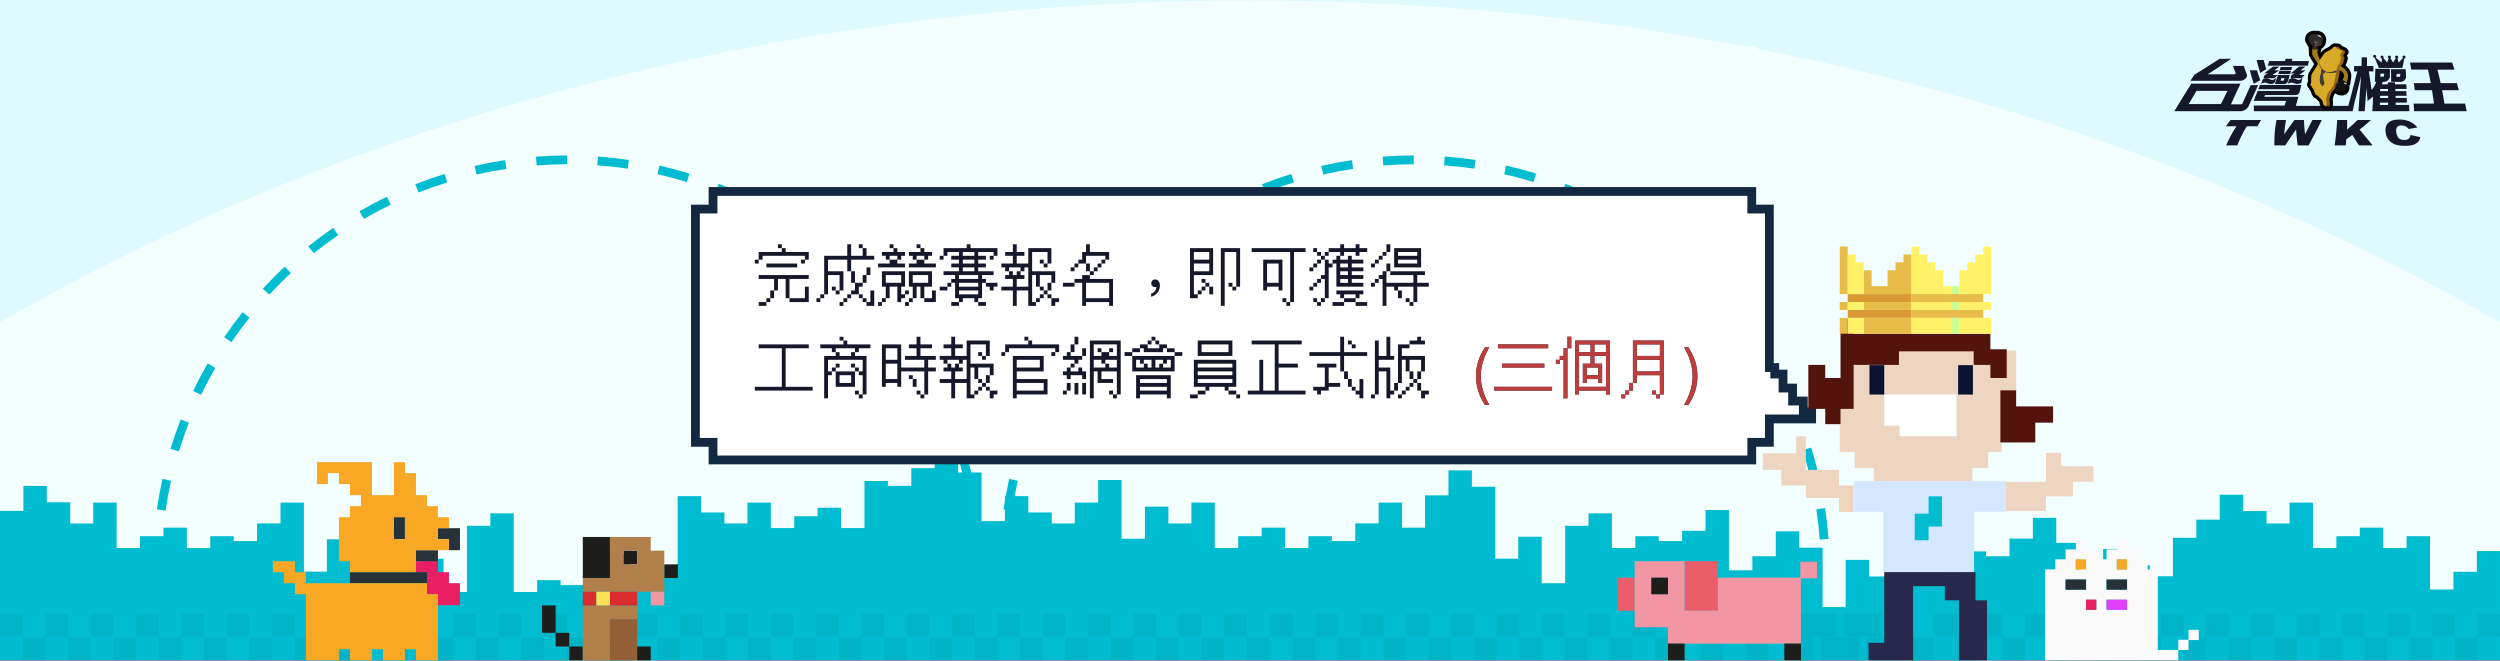 <svg xmlns="http://www.w3.org/2000/svg" xmlns:xlink="http://www.w3.org/1999/xlink" width="1136.001" height="300.501" viewBox="0 0 1136.001 300.501">
  <rect x="0" y="0" width="1136.001" height="300.501" fill="#808080" stroke="none"/>
  <defs>
    <linearGradient id="linear-gradient" x1="-6.358" y1="0.74" x2="-3.872" y2="0.74" gradientUnits="objectBoundingBox">
      <stop offset="0.036" stop-color="#a58000"/>
      <stop offset="0.046" stop-color="#a88400"/>
      <stop offset="0.126" stop-color="#c6a705"/>
      <stop offset="0.201" stop-color="#dbc009"/>
      <stop offset="0.27" stop-color="#e8cf0b"/>
      <stop offset="0.325" stop-color="#edd50c"/>
      <stop offset="0.471" stop-color="#d7bc12"/>
      <stop offset="0.798" stop-color="#aa8921"/>
      <stop offset="0.994" stop-color="#a07d17"/>
    </linearGradient>
    <linearGradient id="linear-gradient-2" x1="63.404" y1="0.902" x2="64.379" y2="0.033" gradientUnits="objectBoundingBox">
      <stop offset="0.036" stop-color="#98660e"/>
      <stop offset="0.053" stop-color="#9e6e16"/>
      <stop offset="0.131" stop-color="#b68f39"/>
      <stop offset="0.204" stop-color="#c7a852"/>
      <stop offset="0.271" stop-color="#d2b661"/>
      <stop offset="0.325" stop-color="#d6bc67"/>
      <stop offset="0.474" stop-color="#c09f51"/>
      <stop offset="0.761" stop-color="#9a6c2a"/>
      <stop offset="0.994" stop-color="#9a6f28"/>
    </linearGradient>
    <linearGradient id="linear-gradient-3" x1="63.421" y1="0.883" x2="64.372" y2="0.034" gradientUnits="objectBoundingBox">
      <stop offset="0.036" stop-color="#d9aa29"/>
      <stop offset="0.122" stop-color="#e2bb1d"/>
      <stop offset="0.273" stop-color="#f0d40d"/>
      <stop offset="0.41" stop-color="#f9e303"/>
      <stop offset="0.521" stop-color="#fce900"/>
      <stop offset="0.616" stop-color="#edcd12"/>
      <stop offset="0.707" stop-color="#e3ba1f"/>
      <stop offset="0.77" stop-color="#e0b424"/>
      <stop offset="0.994" stop-color="#e8c544"/>
    </linearGradient>
    <linearGradient id="linear-gradient-4" x1="-9.124" y1="-6.013" x2="-6.769" y2="-6.013" xlink:href="#linear-gradient"/>
    <radialGradient id="radial-gradient" cx="-3013.054" cy="-296.513" r="5.348" gradientTransform="matrix(0.559, 0.526, -0.527, 0.56, -1740.068, 1393.615)" gradientUnits="userSpaceOnUse">
      <stop offset="0" stop-color="#545252"/>
      <stop offset="1" stop-color="#231815"/>
    </radialGradient>
    <radialGradient id="radial-gradient-2" cx="-3454.084" cy="565.379" r="4.872" gradientTransform="matrix(0.642, 0.605, -0.605, 0.643, -1195.128, 2300.494)" gradientUnits="userSpaceOnUse">
      <stop offset="0" stop-color="#666"/>
      <stop offset="1" stop-color="#262626"/>
    </radialGradient>
    <radialGradient id="radial-gradient-3" cx="-3103.395" cy="-514.085" r="7.038" gradientTransform="matrix(0.49, 0.461, -0.462, 0.49, -2087.051, 1095.195)" gradientUnits="userSpaceOnUse">
      <stop offset="0" stop-color="#4f4f4f"/>
      <stop offset="0.441" stop-color="#343434"/>
      <stop offset="0.706" stop-color="#2b2b2b"/>
    </radialGradient>
    <radialGradient id="radial-gradient-4" cx="-3485.245" cy="683.156" r="1.584" gradientTransform="matrix(0.702, 0.661, -0.662, 0.702, -888.092, 2519.376)" gradientUnits="userSpaceOnUse">
      <stop offset="0" stop-color="#747373"/>
      <stop offset="1" stop-color="#383231"/>
    </radialGradient>
    <radialGradient id="radial-gradient-5" cx="-7484.658" cy="-2255.623" r="2.423" gradientTransform="matrix(-0.934, -1.038, -0.892, 0.803, -17091.121, -8413.656)" gradientUnits="userSpaceOnUse">
      <stop offset="0" stop-color="#707070"/>
      <stop offset="1" stop-color="#363636"/>
    </radialGradient>
    <radialGradient id="radial-gradient-6" cx="-8063.955" cy="-3099.456" r="6.616" gradientTransform="matrix(-0.71, -0.81, -0.808, 0.709, -16943.224, -7702.856)" gradientUnits="userSpaceOnUse">
      <stop offset="0" stop-color="#4f4f4f"/>
      <stop offset="0.027" stop-color="#4c4c4c"/>
      <stop offset="0.368" stop-color="#2c2c2c"/>
      <stop offset="0.656" stop-color="#181818"/>
      <stop offset="0.853" stop-color="#121212"/>
    </radialGradient>
  </defs>
  <g id="resadv" transform="translate(-9485 -13850)">
    <g id="Group_42013" data-name="Group 42013" transform="translate(675 79)">
      <g id="Group_41428" data-name="Group 41428" transform="translate(137 100)">
        <rect id="Rectangle_40931" data-name="Rectangle 40931" width="1136" height="300" transform="translate(8673 13671)" fill="#dffaff"/>
        <path id="Path_54401" data-name="Path 54401" d="M665.466,207.437V63.342Q662.2,61.455,658.9,59.6q-1.946-1.1-3.9-2.2-14.17-7.95-28.713-15.508c-.263-.136-.53-.272-.8-.41-.826-.428-1.656-.852-2.484-1.276l-.058-.032Q616.99,37.1,610.976,34.1q-2.215-1.1-4.438-2.2-16.256-8.007-32.944-15.508c-1.227-.55-2.451-1.1-3.681-1.652q-6.99-3.114-14.051-6.136-2.59-1.11-5.2-2.2-16.972-7.158-34.333-13.8c-.919-.352-1.845-.694-2.767-1.044q-18.5-7.011-37.427-13.41-3.291-1.113-6.594-2.2-8.615-2.853-17.31-5.586-3.567-1.116-7.154-2.2-4.995-1.527-10.009-3.01c-2.211-.654-4.42-1.31-6.639-1.95q-10.887-3.147-21.894-6.094c-2.146-.574-4.3-1.134-6.455-1.7Q377.148-50.6,353.717-55.7q-3.866-.84-7.75-1.656-8.668-1.824-17.4-3.53l-2.027-1.336v-.094h-5.5q-15.987-3-32.172-5.586-5.725-.912-11.469-1.772-11.28-1.686-22.644-3.164c-1.214-.156-2.434-.3-3.65-.46q-52.616-6.666-107.014-8.76-12.6-.48-25.285-.694-10.678-.186-21.4-.2c-1.575,0-3.145.018-4.721.024h-.061q-2.162.009-4.319.022l-.061,0c-1.8.012-3.595.024-5.39.046q-8.247.1-16.459.308l-.058,0q-14.42.36-28.731,1.046-7.77.378-15.515.846-32.823,2.007-65,5.734-8.437.972-16.828,2.054c-.9.118-1.8.232-2.691.348-1.833.242-3.658.5-5.483.748q-5.881.8-11.731,1.662-5.339.783-10.651,1.614-26.935,4.2-53.321,9.564c-1.106.224-2.2.46-3.3.688q-25.443,5.253-50.325,11.568c-1.048.266-2.1.524-3.145.79q-24.087,6.183-47.608,13.33c-.992.3-1.979.606-2.966.91q-19.429,5.955-38.447,12.536c-2.093.724-4.173,1.468-6.253,2.2q-7.774,2.745-15.472,5.586c-1.959.726-3.91,1.466-5.862,2.2Q-335.531-2.129-353.63,5.448c-.957.4-1.909.812-2.865,1.216q-8.736,3.693-17.378,7.518-7.933,3.522-15.768,7.164-9.183,4.257-18.239,8.672c-.831.4-1.666.81-2.494,1.218q-8.475,4.155-16.82,8.446-6.9,3.537-13.708,7.164-9.077,4.836-18,9.832c-.785.438-1.575.87-2.358,1.31q-4.657,2.622-9.272,5.288v139.2Z" transform="translate(9143.534 13754.177)" fill="#f3ffff"/>
        <g id="Group_41425" data-name="Group 41425" transform="translate(8742.2 13741.633)">
          <path id="Path_54402" data-name="Path 54402" d="M-374.657-34.769l-1.742-3.6c-4.212,2.036-8.4,4.264-12.456,6.616l2.008,3.458C-382.879-30.593-378.779-32.773-374.657-34.769Z" transform="translate(483.011 57.129)" fill="#00bcd1"/>
          <path id="Path_54403" data-name="Path 54403" d="M-386.891-27.994l-2.26-3.3c-3.862,2.646-7.676,5.47-11.336,8.4l2.5,3.124C-394.407-22.638-390.673-25.4-386.891-27.994Z" transform="translate(471.379 64.202)" fill="#00bcd1"/>
          <path id="Path_54404" data-name="Path 54404" d="M-398.119-19.558l-2.722-2.924c-3.434,3.19-6.786,6.552-9.97,9.988l2.936,2.718C-404.759-13.14-401.479-16.43-398.119-19.558Z" transform="translate(461.055 73.014)" fill="#00bcd1"/>
          <path id="Path_54405" data-name="Path 54405" d="M-348.24-42.728l-.6-3.958c-4.634.7-9.3,1.586-13.862,2.63l.892,3.9C-357.342-41.178-352.778-42.044-348.24-42.728Z" transform="translate(509.166 48.81)" fill="#00bcd1"/>
          <path id="Path_54406" data-name="Path 54406" d="M-361.674-39.719l-1.184-3.82c-4.474,1.386-8.954,2.96-13.314,4.68l1.468,3.722C-370.438-36.821-366.054-38.363-361.674-39.719Z" transform="translate(495.694 51.957)" fill="#00bcd1"/>
          <path id="Path_54407" data-name="Path 54407" d="M-423.423,13.7l-3.726-1.46c-1.71,4.372-3.274,8.86-4.648,13.342l3.824,1.174C-426.629,22.37-425.1,17.976-423.423,13.7Z" transform="translate(440.069 107.736)" fill="#00bcd1"/>
          <path id="Path_54408" data-name="Path 54408" d="M-408.092-9.645l-3.128-2.492c-2.922,3.67-5.744,7.492-8.38,11.362l3.3,2.252C-413.714-2.311-410.954-6.053-408.092-9.645Z" transform="translate(452.266 83.359)" fill="#00bcd1"/>
          <path id="Path_54409" data-name="Path 54409" d="M-428.413,26.61l-3.9-.88c-1.032,4.578-1.906,9.244-2.59,13.872l3.958.586C-430.279,35.658-429.425,31.09-428.413,26.61Z" transform="translate(436.959 121.226)" fill="#00bcd1"/>
          <path id="Path_54410" data-name="Path 54410" d="M-334.653-43.748l-.006-4c-4.7.008-9.44.19-14.1.54l.3,3.99C-343.895-43.562-339.251-43.74-334.653-43.748Z" transform="translate(523.107 47.748)" fill="#00bcd1"/>
          <path id="Path_54411" data-name="Path 54411" d="M-416.591,1.521l-3.466-2c-2.346,4.064-4.564,8.266-6.6,12.488l3.606,1.734C-421.059,9.611-418.887,5.5-416.591,1.521Z" transform="translate(445.213 95.017)" fill="#00bcd1"/>
          <path id="Path_54412" data-name="Path 54412" d="M-320.489-45.958c-4.622-.684-9.34-1.2-14.028-1.542l-.288,3.99c4.588.33,9.206.838,13.73,1.508Z" transform="translate(537.061 47.996)" fill="#00bcd1"/>
          <path id="Path_54413" data-name="Path 54413" d="M-254.481,5.249c-2.348-4.042-4.884-8.054-7.536-11.924l-3.3,2.262c2.6,3.788,5.078,7.712,7.378,11.672Z" transform="translate(606.549 88.821)" fill="#00bcd1"/>
          <path id="Path_54414" data-name="Path 54414" d="M-249.119,18.421c-1.718-4.354-3.628-8.7-5.668-12.908l-3.6,1.744c2,4.122,3.866,8.372,5.55,12.634Z" transform="translate(613.479 101.009)" fill="#00bcd1"/>
          <path id="Path_54415" data-name="Path 54415" d="M-248.675,46.688l3.988-.3c-.354-4.682-.89-9.4-1.59-14.02l-3.956.6C-249.545,37.49-249.023,42.106-248.675,46.688Z" transform="translate(621.633 127.862)" fill="#00bcd1"/>
          <path id="Path_54416" data-name="Path 54416" d="M-245.827,32.249c-1.05-4.572-2.286-9.156-3.672-13.626l-3.82,1.184c1.36,4.376,2.566,8.862,3.594,13.336Z" transform="translate(618.547 114.119)" fill="#00bcd1"/>
          <path id="Path_54417" data-name="Path 54417" d="M-261.794-7c-2.926-3.65-6.032-7.242-9.226-10.674l-2.926,2.728c3.128,3.358,6.168,6.874,9.032,10.448Z" transform="translate(597.92 77.818)" fill="#00bcd1"/>
          <path id="Path_54418" data-name="Path 54418" d="M-306.631-41.816c-4.486-1.372-9.074-2.59-13.642-3.622l-.878,3.9c4.468,1.008,8.956,2.2,13.348,3.542Z" transform="translate(550.715 50.058)" fill="#00bcd1"/>
          <path id="Path_54419" data-name="Path 54419" d="M-270.881-18.062c-3.446-3.188-7.048-6.28-10.708-9.194l-2.492,3.13c3.586,2.85,7.114,5.88,10.484,9Z" transform="translate(587.785 68.24)" fill="#00bcd1"/>
          <path id="Path_54420" data-name="Path 54420" d="M-293.538-35.671c-4.23-2.034-8.59-3.928-12.954-5.636l-1.456,3.728c4.274,1.67,8.54,3.522,12.68,5.512Z" transform="translate(563.918 54.189)" fill="#00bcd1"/>
          <path id="Path_54421" data-name="Path 54421" d="M-281.539-27.691c-3.88-2.64-7.9-5.164-11.962-7.5l-2,3.464c3.972,2.292,7.91,4.762,11.708,7.348Z" transform="translate(576.369 60.301)" fill="#00bcd1"/>
          <path id="Path_54422" data-name="Path 54422" d="M-435.933,46.824l4-.2h-4Z" transform="translate(435.933 142.123)" fill="#00bcd1"/>
          <path id="Path_54423" data-name="Path 54423" d="M-435.429,39.678c-.334,4.59-.5,9.266-.5,13.9h4c0-4.536.166-9.114.494-13.608Z" transform="translate(435.933 135.174)" fill="#00bcd1"/>
        </g>
        <g id="Group_41426" data-name="Group 41426" transform="translate(9126.941 13741.633)">
          <path id="Path_54424" data-name="Path 54424" d="M-182.288-34.769l-1.742-3.6c-4.21,2.036-8.4,4.264-12.454,6.616l2.008,3.458C-190.51-30.593-186.408-32.773-182.288-34.769Z" transform="translate(290.64 57.129)" fill="#00bcd1"/>
          <path id="Path_54425" data-name="Path 54425" d="M-194.52-27.994l-2.26-3.3c-3.864,2.646-7.678,5.47-11.336,8.4l2.5,3.124C-202.036-22.638-198.3-25.4-194.52-27.994Z" transform="translate(279.008 64.202)" fill="#00bcd1"/>
          <path id="Path_54426" data-name="Path 54426" d="M-205.75-19.558l-2.722-2.924c-3.434,3.19-6.784,6.552-9.968,9.988l2.936,2.718C-212.39-13.14-209.108-16.43-205.75-19.558Z" transform="translate(268.684 73.014)" fill="#00bcd1"/>
          <path id="Path_54427" data-name="Path 54427" d="M-155.868-42.728l-.6-3.958c-4.636.7-9.3,1.586-13.864,2.63l.892,3.9C-164.97-41.178-160.406-42.044-155.868-42.728Z" transform="translate(316.794 48.81)" fill="#00bcd1"/>
          <path id="Path_54428" data-name="Path 54428" d="M-169.3-39.719l-1.182-3.82c-4.476,1.386-8.956,2.96-13.316,4.68l1.47,3.722C-178.066-36.821-173.682-38.363-169.3-39.719Z" transform="translate(303.322 51.957)" fill="#00bcd1"/>
          <path id="Path_54429" data-name="Path 54429" d="M-231.051,13.7l-3.726-1.46c-1.712,4.372-3.274,8.86-4.65,13.342l3.826,1.174C-234.259,22.37-232.727,17.976-231.051,13.7Z" transform="translate(247.697 107.736)" fill="#00bcd1"/>
          <path id="Path_54430" data-name="Path 54430" d="M-215.721-9.645l-3.13-2.492c-2.922,3.67-5.742,7.492-8.378,11.362l3.3,2.252C-221.343-2.311-218.583-6.053-215.721-9.645Z" transform="translate(259.895 83.359)" fill="#00bcd1"/>
          <path id="Path_54431" data-name="Path 54431" d="M-236.044,26.61l-3.9-.88c-1.034,4.578-1.906,9.244-2.59,13.872l3.958.586C-237.908,35.658-237.056,31.09-236.044,26.61Z" transform="translate(244.588 121.226)" fill="#00bcd1"/>
          <path id="Path_54432" data-name="Path 54432" d="M-142.284-43.748l-.006-4c-4.694.008-9.438.19-14.1.54l.3,3.99C-151.526-43.562-146.882-43.74-142.284-43.748Z" transform="translate(330.736 47.748)" fill="#00bcd1"/>
          <path id="Path_54433" data-name="Path 54433" d="M-224.222,1.521l-3.464-2c-2.346,4.064-4.564,8.266-6.6,12.488l3.606,1.734C-228.688,9.611-226.516,5.5-224.222,1.521Z" transform="translate(252.842 95.017)" fill="#00bcd1"/>
          <path id="Path_54434" data-name="Path 54434" d="M-128.118-45.958c-4.622-.684-9.34-1.2-14.028-1.542l-.288,3.99c4.59.33,9.206.838,13.73,1.508Z" transform="translate(344.69 47.996)" fill="#00bcd1"/>
          <path id="Path_54435" data-name="Path 54435" d="M-62.11,5.249C-64.458,1.207-66.994-2.8-69.646-6.675l-3.3,2.262c2.6,3.788,5.078,7.712,7.378,11.672Z" transform="translate(414.178 88.821)" fill="#00bcd1"/>
          <path id="Path_54436" data-name="Path 54436" d="M-56.748,18.421c-1.72-4.354-3.628-8.7-5.67-12.908l-3.6,1.744c2,4.122,3.864,8.372,5.548,12.634Z" transform="translate(421.108 101.009)" fill="#00bcd1"/>
          <path id="Path_54437" data-name="Path 54437" d="M-56.3,46.688l3.988-.3c-.354-4.682-.89-9.4-1.592-14.02l-3.954.6C-57.174,37.49-56.652,42.106-56.3,46.688Z" transform="translate(429.262 127.862)" fill="#00bcd1"/>
          <path id="Path_54438" data-name="Path 54438" d="M-53.458,32.249c-1.048-4.572-2.284-9.156-3.67-13.626l-3.82,1.184c1.358,4.376,2.566,8.862,3.592,13.336Z" transform="translate(426.176 114.119)" fill="#00bcd1"/>
          <path id="Path_54439" data-name="Path 54439" d="M-69.423-7c-2.926-3.65-6.03-7.242-9.226-10.674l-2.926,2.728c3.128,3.358,6.168,6.874,9.032,10.448Z" transform="translate(405.549 77.818)" fill="#00bcd1"/>
          <path id="Path_54440" data-name="Path 54440" d="M-114.261-41.816c-4.484-1.372-9.072-2.59-13.64-3.622l-.88,3.9c4.468,1.008,8.958,2.2,13.35,3.542Z" transform="translate(358.343 50.058)" fill="#00bcd1"/>
          <path id="Path_54441" data-name="Path 54441" d="M-78.51-18.062c-3.446-3.188-7.048-6.28-10.708-9.194l-2.492,3.13c3.584,2.85,7.112,5.88,10.484,9Z" transform="translate(395.414 68.24)" fill="#00bcd1"/>
          <path id="Path_54442" data-name="Path 54442" d="M-101.167-35.671c-4.23-2.034-8.59-3.928-12.952-5.636l-1.458,3.728c4.274,1.67,8.538,3.522,12.678,5.512Z" transform="translate(371.547 54.189)" fill="#00bcd1"/>
          <path id="Path_54443" data-name="Path 54443" d="M-89.168-27.691c-3.88-2.64-7.9-5.164-11.962-7.5l-2,3.464c3.974,2.292,7.91,4.762,11.708,7.348Z" transform="translate(383.998 60.301)" fill="#00bcd1"/>
          <path id="Path_54444" data-name="Path 54444" d="M-243.562,46.824l4-.2h-4Z" transform="translate(243.562 142.123)" fill="#00bcd1"/>
          <path id="Path_54445" data-name="Path 54445" d="M-243.058,39.678c-.334,4.59-.5,9.266-.5,13.9h4c0-4.536.166-9.114.494-13.608Z" transform="translate(243.562 135.174)" fill="#00bcd1"/>
        </g>
        <g id="Group_41427" data-name="Group 41427" transform="translate(8673 13874.297)">
          <path id="Path_54446" data-name="Path 54446" d="M665.465,65.678H654.943v9.449H644.308v8.012H633.673v-24.2H623.03V64.3H612.393V55.057H601.758v3.887H591.122V64.3H580.485V43.678H569.847v9.467H559.394V47.51H548.756V40.1H538.119V51.414H527.484v8.264H516.849V77.145H506.391v-5H495.753V64.732H485.115V76.047H474.48V61.965H463.845V50.584H453.207v9.449H442.57v8.014H431.935v-2.2h-10.64V79.244H410.659V46H400.022v3.887H389.384V77.244H378.749V69.678H368.113V91.145H357.656v-27H347.018V56.732H336.38V68.047H325.745v6.375H315.11V47.041H304.472V56.49H293.835v4.648H283.2v-2.2h-10.64V64.3H261.924V48.557H251.289V54.2H240.651V80.3H230.013V59.19H219.378v9.955H208.921V36.451H198.285v-7.41H187.648V40.357H177.01v14.7H166.572V43.678H155.937v9.449H145.3v8.012H134.664v-2.2H124.021V64.3H113.386V55.057H102.748v3.887H92.111V64.3H81.476V43.678H70.84v9.467H60.385V45.51H49.747V60.1H39.112V33.414H28.475V43.678H17.837v9.467H7.382v-5H-3.256V40.732H-13.891V52.047H-24.529V29.965H-35.167V18.584H-45.8v9.449H-56.437v8.014H-67.075v-2.2H-77.712V55.244H-88.35V46H-98.988v3.887h-10.635v5.355h-10.635V43.678H-130.9v9.467h-10.457v-5H-151.99V40.732h-10.637V72.047h-10.636v6.375H-183.9V67.041h-10.636V76.49h-10.636v4.648H-215.81v-2.2h-10.639V84.3h-10.637V48.557h-10.637V54.2h-10.637V84.3h-10.636V69.19h-10.636v3.955h-10.458V56.451h-10.636v-7.41h-10.637V60.357H-322v14.7h-10.437V43.678h-10.638v9.449h-10.637v8.012h-10.636v-2.2h-10.641V64.3h-10.637V55.057h-10.636v3.887H-406.9V64.3h-10.636V43.678h-10.636v9.467h-10.455V43.51h-10.637V36.1H-459.9V47.414h-10.637v67.873h1136Z" transform="translate(470.533 -18.584)" fill="#00bcd1"/>
        </g>
      </g>
      <g id="Group_42014" data-name="Group 42014">
        <path id="Union_96" data-name="Union 96" d="M-343.589,538.962v-10.3h10.3v10.3Zm-20.321,0v-10.3h10.293v10.3Zm-20.592,0v-10.3h10.3v10.3Zm-20.591,0v-10.3h10.3v10.3Zm-20.588,0v-10.3h10.293v10.3Zm-20.592,0v-10.3h10.3v10.3Zm-20.591,0v-10.3h10.3v10.3Zm-20.59,0v-10.3h10.3v10.3Zm-20.59,0v-10.3h10.3v10.3Zm-20.591,0v-10.3h10.3v10.3Zm-20.59,0v-10.3h10.3v10.3Zm-20.591,0v-10.3h10.3v10.3Zm-20.59,0v-10.3h10.3v10.3Zm-13.5,0H-611v-10.3h17.382v10.3Zm-20.592,0h-7.087v-10.3h17.383v10.3Zm-20.591,0v-10.3h10.3v10.3Zm-20.588,0v-10.3h10.293v10.3Zm-20.592,0v-10.3h10.3v10.3Zm-20.591,0v-10.3h10.3v10.3Zm-20.59,0v-10.3h10.3v10.3Zm-20.59,0v-10.3h10.3v10.3Zm-20.591,0v-10.3h10.3v10.3Zm-20.59,0v-10.3h10.3v10.3Zm-20.591,0v-10.3h10.3v10.3Zm-20.59,0v-10.3h10.3v10.3Zm-20.591,0v-10.3h10.3v10.3Zm-20.59,0v-10.3h10.3v10.3Zm-20.963,0v-10.3h10.293v10.3Zm-20.592,0v-10.3h10.3v10.3Zm-20.591,0v-10.3h10.3v10.3Zm-20.588,0v-10.3h10.293v10.3Zm-20.592,0v-10.3h10.3v10.3Zm-20.591,0v-10.3h10.3v10.3Zm-20.59,0v-10.3h10.3v10.3Zm-20.59,0v-10.3h10.3v10.3Zm-20.591,0v-10.3h10.3v10.3Zm-20.59,0v-10.3h10.3v10.3Zm-20.591,0v-10.3h10.3v10.3Zm-20.59,0v-10.3h10.3v10.3Zm-20.591,0v-10.3h10.3v10.3Zm-20.59,0v-10.3h10.3v10.3Zm-20.794,0v-10.3h10.293v10.3Zm-20.592,0v-10.3h10.3v10.3Zm-20.591,0v-10.3h10.3v10.3Zm-20.588,0v-10.3h10.293v10.3Zm-20.592,0v-10.3h10.3v10.3Zm-20.591,0v-10.3h10.3v10.3Zm-20.59,0v-10.3h10.3v10.3Zm-20.59,0v-10.3h10.3v10.3Zm-20.591,0v-10.3h10.3v10.3Zm-20.59,0v-10.3h10.3v10.3Zm-20.591,0v-10.3h10.3v10.3Zm-20.59,0v-10.3h10.3v10.3Zm-20.591,0v-10.3h10.3v10.3Zm-20.59,0v-10.3h10.3v10.3ZM-333.294,528.3V518H-323v10.3Zm-20.591,0V518h10.3v10.3Zm-20.32,0V518h10.3v10.3Zm-20.591,0V518H-384.5v10.3Zm-20.592,0V518h10.3v10.3Zm-20.59,0V518h10.3v10.3Zm-20.589,0V518h10.294v10.3Zm-20.592,0V518h10.3v10.3Zm-20.59,0V518h10.3v10.3Zm-20.591,0V518h10.3v10.3Zm-20.59,0V518h10.3v10.3Zm-20.591,0V518h10.3v10.3Zm-20.59,0V518h10.3v10.3Zm-20.591,0V518h10.3v10.3Zm-13.5,0h-7.088V518h17.383v10.3Zm-20.591,0h-7.088V518H-624.5v10.3Zm-20.592,0V518h10.3v10.3Zm-20.59,0V518h10.3v10.3Zm-20.589,0V518h10.294v10.3Zm-20.592,0V518h10.3v10.3Zm-20.59,0V518h10.3v10.3Zm-20.591,0V518h10.3v10.3Zm-20.59,0V518h10.3v10.3Zm-20.591,0V518h10.3v10.3Zm-20.59,0V518h10.3v10.3Zm-20.591,0V518h10.3v10.3Zm-20.59,0V518H-851v10.3Zm-20.591,0V518h10.3v10.3Zm-20.962,0V518h10.3v10.3Zm-20.591,0V518h10.294v10.3Zm-20.592,0V518h10.3v10.3Zm-20.59,0V518h10.3v10.3Zm-20.589,0V518h10.294v10.3Zm-20.592,0V518h10.3v10.3Zm-20.59,0V518h10.3v10.3Zm-20.591,0V518h10.3v10.3Zm-20.59,0V518h10.3v10.3Zm-20.591,0V518h10.3v10.3Zm-20.59,0V518h10.3v10.3Zm-20.591,0V518h10.3v10.3Zm-20.59,0V518h10.3v10.3Zm-20.591,0V518h10.3v10.3Zm-20.793,0V518h10.3v10.3Zm-20.591,0V518h10.294v10.3Zm-20.592,0V518h10.3v10.3Zm-20.59,0V518h10.3v10.3Zm-20.589,0V518h10.294v10.3Zm-20.592,0V518h10.3v10.3Zm-20.59,0V518h10.3v10.3Zm-20.591,0V518h10.3v10.3Zm-20.59,0V518h10.3v10.3Zm-20.591,0V518h10.3v10.3Zm-20.59,0V518h10.3v10.3Zm-20.591,0V518h10.3v10.3Zm-20.59,0V518h10.3v10.3Zm-20.591,0V518h10.3v10.3Z" transform="translate(10269 13532)" fill="#00b3c7"/>
      </g>
      <g id="Group_41813" data-name="Group 41813" transform="translate(8603.248 13604.342)">
        <path id="Union_107" data-name="Union 107" d="M-10550.245-13701.339h-5v-5h-5v-10h-5v-5h10v5h5v5h5v10Z" transform="translate(10961.005 14142.997)" fill="#e91e63" stroke="rgba(0,0,0,0)" stroke-width="1"/>
        <path id="Union_108" data-name="Union 108" d="M-10535.249-13691.338h-30v-5h35v5Zm5-10h-5v-5h10v5Zm10-5v-5h-5v-5h10v10Zm-25-5v-10h5v10Z" transform="translate(10931.003 14122.999)" fill="#263238" stroke="rgba(0,0,0,0)" stroke-width="1"/>
        <path id="Union_109" data-name="Union 109" d="M-10495.24-13631.339h-5v-5h-5v5h-10v-25h0v20h-5v5h-10v-35h35v5h5v5h0v25Zm-45,0h-10v-30h-5v-5h-5v-5h-5v-5h10v5h5v5h20v30h-5v5Zm35-40h-25v-30h5v-5h-5v-15h10v15h10.008v-15h5v4.993h5v10.008h5v5h5v5h5v5h-5v5h5v5h-15v10Zm0-15v-10h-4.993v10Zm-30,10v-20h5v20Zm0-35v-5h-5v5h-5v-10h15v10Z" transform="translate(10895.997 14097.997)" fill="#f9a825" stroke="rgba(0,0,0,0)" stroke-width="1"/>
      </g>
      <g id="Group_42007" data-name="Group 42007" transform="translate(8825.293 13700.249)">
        <path id="Union_100" data-name="Union 100" d="M-10744.084-13761.25v-6.222h6.173v6.222Zm-30.862,0v-6.222h-6.172v-6.221h-6.177v-12.445h6.177v12.445h6.172v6.221h6.173v6.222Zm43.207-37.333v-6.221h6.173v6.221Zm-30.862,0v0h-6.172v-18.667h6.172v0h6.173v18.667Zm0-6.221v0Zm12.346,0v-6.225h6.172v6.225Z" transform="translate(11018.3 14132)" fill="#1d1d1b" stroke="rgba(0,0,0,0)" stroke-width="1"/>
        <path id="Union_99" data-name="Union 99" d="M-10756.427-13792.356h-30.865v-6.229h12.345v-18.666h12.349v0h6.172v6.225h6.173v18.67Zm-6.172-12.449v-6.221h-6.173v6.221Z" transform="translate(11036.816 14132)" fill="#b17f49" stroke="rgba(0,0,0,0)" stroke-width="1"/>
        <rect id="Rectangle_48025" data-name="Rectangle 48025" width="6.173" height="6.222" transform="translate(280.388 339.64)" fill="#f296a4"/>
        <path id="Union_101" data-name="Union 101" d="M-10781.122-13792.358h-6.173v-24.892h12.346v24.892Zm12.349-18.667v-6.225h6.172v6.225Zm-6.176,0v-6.225h6.176v6.225Z" transform="translate(11036.818 14163.11)" fill="#b17f49" stroke="rgba(0,0,0,0)" stroke-width="1"/>
        <path id="Union_103" data-name="Union 103" d="M-10768.773-13811.025v-6.225h6.172v6.225Zm-6.176,0v-6.225h6.176v6.225Zm-12.346,0v-6.225h6.177v6.225Z" transform="translate(11036.818 14156.889)" fill="#da2c2c" stroke="rgba(0,0,0,0)" stroke-width="1"/>
        <rect id="Rectangle_48047" data-name="Rectangle 48047" width="6.173" height="6.222" transform="translate(255.698 339.64)" fill="#fce253"/>
        <path id="Union_102" data-name="Union 102" d="M-10781.118-13798.583v-18.667h6.172v18.667Zm-6.177,0v-18.667h6.177v18.667Z" transform="translate(11049.163 14169.333)" fill="#925f36" stroke="rgba(0,0,0,0)" stroke-width="1"/>
      </g>
      <g id="Group_42008" data-name="Group 42008" transform="translate(9545.268 14026)">
        <path id="Union_111" data-name="Union 111" d="M-11469.509-14120.468h-7.553V-14143h15.105v22.532Zm-37.759,0v-15.043h7.553v15.043Z" transform="translate(11507.268 14143)" fill="#eb5e69" stroke="rgba(0,0,0,0)" stroke-width="1"/>
        <path id="Union_112" data-name="Union 112" d="M-11439.3-14105.489v0h-7.553v0h-7.554v0h-7.55v0h-7.553v-30.021H-11432v-7.24h7.55v7.55h-7.3v29.712Zm-37.759,0v-15.042h7.55v15.042Zm-7.553,0v0h-7.554v-7.489h-7.55v0h-7.553V-14143h22.656v22.469h7.55v15.042Zm-7.554-22.532v-7.429h-7.55v7.429Z" transform="translate(11514.819 14143)" fill="#f296a4" stroke="rgba(0,0,0,0)" stroke-width="1"/>
        <path id="Union_110" data-name="Union 110" d="M-11446.853-14105.489v-7.553h7.553v7.553Zm-52.862,0v-7.553h7.55v7.553Zm-7.553-29.961v-7.55h7.553v7.55Z" transform="translate(11522.371 14150.489)" fill="#1d1d1b" stroke="rgba(0,0,0,0)" stroke-width="1"/>
      </g>
      <g id="Group_42009" data-name="Group 42009" transform="translate(9739.28 14016)">
        <path id="Union_113" data-name="Union 113" d="M-11640.408-14078v-4.65h4.656v4.65Zm-4.654,0v-4.65h4.654v4.65Zm-4.657,0v-4.65h4.657v4.65Zm-4.656,0v-4.65h4.656v4.65Zm-4.654,0v-4.65h4.654v4.65Zm-4.657,0v-4.65h4.657v4.65Zm-4.656,0v-4.65h4.656v4.65Zm-4.654,0v-4.65h4.654v4.65Zm-4.657,0v-4.65h4.657v4.65Zm-4.656,0v-4.65h4.656v4.65Zm-4.654,0v-4.65h4.654v4.65Zm-4.656,0v-4.65h4.656v4.65Zm-4.657,0v-4.65h4.657v4.65Zm60.527-4.654v-4.657h4.657v4.657Zm-13.968,0v-36.614h4.657v36.614Zm-4.656,0v-41.19h4.656v41.19Zm-4.654,0v-45.687h4.654v45.688Zm-4.657,0v-18.306h4.657v18.306Zm-4.656,0v-18.306h4.656v18.306Zm-4.654,0v-41.19h4.654v41.19Zm-4.657,0v-18.306h4.657v18.306Zm-4.656,0v-27.456h4.656v27.456Zm-4.654,0v-27.456h4.654v27.456Zm-4.656,0v-41.19h4.656v41.19Zm-4.657,0v-36.614h4.657v36.614Zm65.185-4.5v-4.657h4.654v4.657Zm-32.593-18.31v-4.649h4.657v4.649Zm-4.656,0v-4.649h4.656v4.649Zm-9.312,0v-22.881h4.657v22.881Zm13.968-9.15v-4.657h4.657v4.657Zm-4.656,0v-13.73h4.656v13.73Zm-13.968,0v-4.657h4.656v4.657Zm-4.654,0v-13.73h4.654v13.73Zm23.278-9.073V-14133h4.657v9.314Zm-18.624,0V-14133h4.656v9.314Z" transform="translate(11696.28 14133)" fill="#fafafa" stroke="rgba(0,0,0,0)" stroke-width="1"/>
        <path id="Union_115" data-name="Union 115" d="M-11673-14128.343V-14133h4.657v4.657Zm-4.661,0V-14133h4.661v4.657Zm-13.968,0V-14133h4.661v4.657Zm-4.649,0V-14133h4.649v4.657Z" transform="translate(11705.596 14151.309)" fill="#263238" stroke="rgba(0,0,0,0)" stroke-width="1"/>
        <path id="Union_116" data-name="Union 116" d="M-11677.655-14128.347V-14133h4.657v4.653Zm-18.624,0V-14133h4.657v4.653Z" transform="translate(11710.248 14142.156)" fill="#f9a825" stroke="rgba(0,0,0,0)" stroke-width="1"/>
        <rect id="Rectangle_47377" data-name="Rectangle 47377" width="4.657" height="4.658" transform="translate(18.625 27.46)" fill="#e91e63"/>
        <path id="Union_114" data-name="Union 114" d="M-11691.622-14128.343V-14133h4.656v4.657Zm-4.657,0V-14133h4.657v4.657Z" transform="translate(11724.216 14160.46)" fill="#e040fb" stroke="rgba(0,0,0,0)" stroke-width="1"/>
      </g>
      <g id="Group_42011" data-name="Group 42011" transform="translate(125 -2)">
        <g id="Subtraction_8" data-name="Subtraction 8" transform="translate(8999 13858)" fill="#fff">
          <path d="M 482 124 L 10 124 L 10 118 L 10 116 L 8 116 L 2 116 L 2 10 L 8 10 L 10 10 L 10 8 L 10 2 L 482 2 L 482 8 L 482 10 L 484 10 L 490 10 L 490 77.719 L 490 80.01 L 490 82 L 491.99 82.01 L 492.457 82.012 L 492.457 82.967 L 492.457 84.967 L 494.457 84.967 L 496.211 84.967 L 496.211 89.328 L 496.211 91.328 L 498.211 91.328 L 500.552 91.328 L 500.552 95.229 L 500.552 97.229 L 502.552 97.229 L 505.43 97.229 L 505.43 100.115 L 505.43 102.115 L 507.43 102.115 L 509.213 102.115 L 509.213 105.377 L 492 105.377 L 490 105.377 L 490 107.377 L 490 116 L 484 116 L 482 116 L 482 118 L 482 124 Z" stroke="none"/>
          <path d="M 480 122 L 480 118 L 480 114 L 484 114 L 488 114 L 488 107.377 L 488 103.377 L 492 103.377 L 503.43 103.377 L 503.43 100.115 L 503.43 99.229 L 502.552 99.229 L 498.552 99.229 L 498.552 95.229 L 498.552 93.328 L 498.211 93.328 L 494.211 93.328 L 494.211 89.328 L 494.211 86.967 L 490.457 86.967 L 490.457 84.002 L 488 83.99 L 488 80.01 L 488 77.719 L 488 12 L 484 12 L 480 12 L 480 8 L 480 4 L 12 4 L 12 8 L 12 12 L 8 12 L 4 12 L 4 114 L 8 114 L 12 114 L 12 118 L 12 122 L 480 122 M 484 126 L 8 126 L 8 118 L 1.715494727250189e-05 118 L 1.715494727250189e-05 8 L 8 8 L 8 0 L 484 0 L 484 8 L 492 8 L 492 77.719 L 492 80.01 L 494.457 80.023 L 494.457 82.967 L 498.211 82.967 L 498.211 89.328 L 502.552 89.328 L 502.552 95.229 L 507.43 95.229 L 507.43 100.115 L 511.213 100.115 L 511.213 107.377 L 492 107.377 L 492 118 L 484 118 L 484 125.999 L 484 126 Z" stroke="none" fill="#132941"/>
        </g>
        <path id="Path_55134" data-name="Path 55134" d="M0-28Zm10.5,0h1.75v1.75H10.5Zm1.75,1.75H14v1.75H24.5V-21H22.75v1.75H21V-21h1.75v-1.75H3.5V-21H1.75v1.75H0V-21H1.75v-3.5h10.5Zm-7,7h14v1.75h-14ZM1.75-14H24.5v1.75H15.75V-3.5H14v-8.75H10.5V-7H8.75v3.5H7v1.75H5.25V0H1.75V-1.75h3.5V-3.5H7V-7H8.75v-5.25h-7Zm21,5.25H24.5v7H15.75V-3.5h7ZM28-28Zm14,0h1.75v5.25H49v-3.5h1.75v3.5h3.5V-21H43.75v5.25H42V-21H33.25v5.25h7V-7H38.5v1.75H36.75V-7H38.5v-7H33.25v8.75H31.5V-3.5H29.75v1.75H28V-3.5h1.75V-5.25H31.5v-17.5H42Zm5.25,0H49v1.75H47.25Zm3.5,10.5H52.5V-14H50.75v3.5H49v1.75H47.25v3.5h-3.5V-3.5H42v1.75H40.25V0H38.5V-1.75h1.75V-3.5H42V-5.25h1.75V-7H45.5v-3.5H49V-14h1.75Zm-7,1.75H45.5v5.25H43.75ZM35-8.75h1.75V-7H35ZM52.5-7h1.75V0h-3.5V-1.75H52.5ZM47.25-5.25H49V-3.5H47.25ZM49-3.5h1.75v1.75H49ZM56-28Zm5.25,0H63v1.75H61.25ZM73.5-28h1.75v1.75H73.5ZM63-26.25h1.75v1.75h3.5v1.75H66.5V-21H64.75v1.75h3.5v1.75H56v-1.75h5.25V-21h3.5v-1.75h-3.5V-21H59.5v-1.75H57.75V-24.5H63Zm12.25,0H77v1.75h3.5v1.75H78.75V-21H77v1.75h5.25v1.75H70v-1.75h3.5V-21H77v-1.75H73.5V-21H71.75v-1.75H70V-24.5h5.25Zm-17.5,10.5h10.5v7H66.5v3.5h1.75V-7H70v1.75H68.25V-3.5H66.5v1.75H64.75v-7h-3.5V-3.5H59.5v1.75H57.75V0H56V-1.75h1.75V-3.5H59.5V-8.75H57.75Zm12.25,0H80.5v7H77V-3.5H75.25V-8.75H73.5V-3.5H71.75v1.75H70V0H68.25V-1.75H70V-3.5h1.75V-8.75H70ZM59.5-14v3.5h7V-14Zm12.25,0v3.5h7V-14ZM80.5-7h1.75v5.25H77V-3.5h3.5ZM84-28Zm12.25,0H98v1.75h12.25v3.5H108.5V-21h-1.75v-1.75h1.75V-24.5h-7v1.75H105V-21h-3.5v1.75H105v1.75h-3.5v1.75h7V-14h-5.25v1.75H105v1.75h-1.75v7H101.5v1.75H99.75V-3.5H94.5v1.75H92.75V0h-3.5V-1.75h3.5V-3.5H91v-7H89.25v1.75H87.5V-7H84V-8.75h3.5V-10.5h1.75v-1.75H91V-14H85.75v-1.75h7V-17.5h-3.5v-1.75h3.5V-21h-3.5v-1.75h3.5V-24.5H87.5v1.75H85.75V-21H84v-1.75h1.75v-3.5h10.5ZM94.5-24.5v1.75h5.25V-24.5Zm0,3.5v1.75h5.25V-21Zm0,3.5v1.75h5.25V-17.5ZM92.75-14v1.75h8.75V-14Zm0,3.5v1.75h8.75V-10.5Zm12.25,0h5.25v1.75H108.5V-7h-1.75V-8.75H105ZM92.75-7v1.75h8.75V-7Zm8.75,5.25H105V0h-3.5ZM112-28Zm5.25,0H119v3.5h3.5v1.75H119v3.5h5.25v-7h10.5v7H133v1.75h-1.75v-1.75H133V-24.5h-7v8.75h10.5v5.25h-1.75V-7H133v1.75h-1.75V-3.5H129.5v1.75h-1.75V0h-3.5V-7H119V0h-1.75V-7H112V-8.75h5.25v-3.5h-3.5V-14h1.75v-1.75h1.75V-14H119v-1.75h1.75V-17.5H115.5v1.75h-1.75V-17.5H112v-1.75h5.25v-3.5h-3.5V-24.5h3.5Zm12.25,7h1.75v1.75H129.5Zm-7,3.5v1.75h-1.75V-14h1.75v1.75H119v3.5h5.25V-17.5ZM126-14V-1.75h1.75V-3.5h1.75V-5.25h1.75V-7H133v-3.5h1.75V-14H129.5v5.25h-1.75V-14Zm3.5,5.25h1.75V-7H129.5Zm3.5,3.5h1.75V-3.5H133Zm1.75,1.75h3.5v1.75H136.5V0h-1.75ZM140-28Zm10.5,0h1.75v3.5H161V-21h-1.75v1.75H157.5v1.75h-1.75v1.75H154V-14h-1.75v1.75h10.5V0H161V-1.75H150.5V0h-1.75V-10.5h-3.5v1.75H140V-10.5h5.25v-1.75h3.5V-14h3.5v-1.75H154V-17.5h1.75v-1.75h1.75V-21h1.75v-1.75H150.5v3.5H147v1.75h-1.75v1.75H143.5V-17.5h1.75v-1.75H147V-21h1.75v-3.5h1.75Zm0,8.75h1.75v3.5H150.5Zm0,8.75v7H161v-7Zm31.472-1.512a1.694,1.694,0,0,0-1.316.476,1.625,1.625,0,0,0-.5,1.26,1.666,1.666,0,0,0,.476,1.232,1.628,1.628,0,0,0,1.2.5,1.5,1.5,0,0,0,.616-.112,3.3,3.3,0,0,1-.588,1.876,4.049,4.049,0,0,1-1.792,1.232v1.372a5.4,5.4,0,0,0,2.884-1.82,5.247,5.247,0,0,0,1.092-3.276,3.253,3.253,0,0,0-.56-1.96A1.788,1.788,0,0,0,181.972-12.012ZM196-28Zm1.75,1.75h10.5V-14H199.5v8.75h1.75V-7H203V-8.75h1.75V-10.5h1.75v1.75h-1.75V-7H203v1.75h-1.75V-3.5h-3.5Zm14,0h8.75v17.5h-1.75V-7H217V-8.75h1.75V-24.5H213.5V0h-1.75ZM199.5-24.5V-21h7v-3.5Zm0,5.25v3.5h7v-3.5Zm3.5,7h1.75v1.75H203Zm12.25,1.75H217v1.75h-1.75ZM206.5-8.75h1.75v3.5H206.5ZM224-28Zm1.75,1.75h24.5v1.75H245V-1.75h-1.75V0H241.5V-1.75h1.75V-24.5h-17.5ZM231-21h8.75V-7H238V-8.75h-5.25V-7H231Zm1.75,1.75v8.75H238v-8.75Zm7,15.75h1.75v1.75h-1.75ZM252-28Zm14,0h1.75v1.75H273V-28h1.75v1.75h3.5v1.75h-3.5v1.75H273V-24.5h-5.25v1.75H266V-21h3.5v-1.75h1.75V-21h5.25v1.75h-5.25v1.75h5.25v1.75h-5.25V-14h5.25v1.75h-5.25v1.75h5.25v1.75H264.25v-10.5H262.5v1.75h-1.75v14H259v1.75h-1.75V0H255.5V-1.75h1.75V-3.5H259v-8.75h-1.75v1.75H255.5v1.75h-1.75V-7H252V-8.75h1.75V-10.5h1.75v-1.75h1.75V-14H259v-7h1.75v1.75h1.75V-21h1.75v-1.75H266V-24.5h-5.25v1.75H259V-21h-1.75v1.75H255.5v1.75h-1.75v1.75H252V-17.5h1.75v-1.75h1.75V-21h1.75v-1.75H259V-24.5h1.75v-1.75H266Zm-12.25,1.75h1.75v1.75h-1.75Zm1.75,1.75h1.75v1.75H255.5ZM266-19.25v1.75h3.5v-1.75Zm0,3.5V-14h3.5v-1.75Zm0,3.5v1.75h3.5v-1.75ZM264.25-7H276.5v1.75h-1.75V-3.5H273v1.75h-5.25V0H262.5V-1.75h5.25V-3.5H273V-5.25h-5.25V-3.5H266V-5.25h-1.75Zm-10.5,3.5h1.75v1.75h-1.75ZM273-1.75h5.25V0H273ZM280-28Zm7,0h1.75v3.5H287v1.75h-1.75V-21H283.5v1.75h-1.75v1.75H280v-1.75h1.75V-21h1.75v-1.75h1.75V-24.5H287Zm3.5,1.75h12.25v8.75H290.5Zm1.75,1.75v1.75H301V-24.5Zm0,3.5v1.75H301V-21ZM287-19.25h1.75v3.5H287v5.25h12.25V-14h-10.5v-1.75H304.5V-14H301v3.5h5.25v1.75H301v7h-1.75V0H297.5V-1.75h1.75v-7h-7V-7H290.5V-8.75H287V0h-1.75V-12.25H283.5v1.75h-1.75v1.75H280V-10.5h1.75v-1.75h1.75V-14h1.75v-1.75H287ZM292.25-7H294v3.5h-1.75Zm3.5,3.5h1.75v1.75h-1.75ZM0,14Zm1.75,3.5H24.5v1.75H14v17.5H26.25V38.5H0V36.75H12.25V19.25H1.75ZM28,14Zm10.5,0h1.75v1.75H38.5Zm1.75,1.75H42V17.5H52.5v1.75H47.25V21H45.5v1.75h5.25v17.5H49V42H47.25V40.25H49V31.5H47.25V29.75H49V24.5H33.25v5.25H35V28h1.75V26.25H38.5V28H36.75v1.75H35V31.5H33.25V42H31.5V22.75h5.25V21H38.5v1.75h5.25V21H45.5V19.25H36.75V21H35V19.25H29.75V17.5h10.5Zm3.5,10.5H45.5V28H43.75ZM45.5,28h1.75v1.75H45.5v7H36.75v-7H45.5Zm-7,3.5V35h5.25V31.5Zm7,7h1.75v1.75H45.5ZM56,14Zm17.5,0h1.75v3.5H80.5v1.75H75.25v3.5h7V24.5h-3.5V28h3.5v1.75h-3.5v10.5H77V42H75.25V40.25H77V29.75H66.5v7H64.75V35H59.5v1.75H57.75V17.5H66.5V28H77V24.5H68.25V22.75H73.5v-3.5H70V17.5h3.5Zm-14,5.25V24.5h5.25V19.25Zm0,7v7h5.25v-7ZM70,31.5h1.75v1.75H70Zm1.75,1.75H73.5v3.5H71.75ZM73.5,38.5h1.75v1.75H73.5ZM84,14Zm5.25,0H91v3.5h3.5v1.75H91v3.5h5.25v-7h10.5v7H105V24.5h-1.75V22.75H105V17.5H98v8.75h10.5V31.5h-1.75V35H105v1.75h-1.75V38.5H101.5v1.75H99.75V42h-3.5V35H91v7H89.25V35H84V33.25h5.25v-3.5h-3.5V28H87.5V26.25h1.75V28H91V26.25h1.75V24.5H87.5v1.75H85.75V24.5H84V22.75h5.25v-3.5h-3.5V17.5h3.5Zm12.25,7h1.75v1.75H101.5Zm-7,3.5v1.75H92.75V28H94.5v1.75H91v3.5h5.25V24.5ZM98,28V40.25h1.75V38.5h1.75V36.75h1.75V35H105V31.5h1.75V28H101.5v5.25H99.75V28Zm3.5,5.25h1.75V35H101.5Zm3.5,3.5h1.75V38.5H105Zm1.75,1.75h3.5v1.75H108.5V42h-1.75ZM112,14Zm10.5,0h1.75v1.75H122.5Zm1.75,1.75H126V17.5h12.25V21H136.5v1.75h-1.75V21h1.75V19.25h-21V21h-1.75v1.75H112V21h1.75V17.5h10.5Zm-7,7h14v7H119v3.5h14v7H119V42h-1.75ZM119,24.5V28h10.5V24.5ZM119,35v3.5h12.25V35Zm21-21Zm5.25,0H147v3.5h-1.75V21H143.5v1.75h5.25v-3.5h1.75v3.5h-1.75V24.5H147v1.75h-1.75V28H143.5v1.75H147V28h1.75v1.75h1.75v3.5h-1.75V31.5H143.5v1.75h-1.75V31.5H140V29.75h1.75V28h1.75V26.25h1.75V24.5H140V22.75h1.75V21h1.75V17.5h1.75Zm7,1.75h14v24.5H164.5V42h-1.75V40.25h1.75V29.75h-7v3.5h5.25V35h-7V29.75H154V42h-1.75ZM154,17.5v5.25h3.5V21H161V19.25h1.75V21H161v1.75h3.5V17.5Zm1.75,1.75h1.75V21h-1.75ZM154,24.5V28h5.25V26.25H161V28h3.5V24.5h-5.25v1.75H157.5V24.5ZM141.75,35h1.75v3.5h-1.75v1.75H140V38.5h1.75Zm3.5,0H147v5.25h-1.75Zm3.5,0h1.75v5.25h-1.75ZM161,38.5h1.75v1.75H161ZM168,14Zm12.25,0H182v1.75h-1.75V17.5H178.5v1.75h5.25V17.5h3.5v1.75H185.5V21h-8.75V19.25H175V21h-3.5v1.75H168V21h3.5V19.25H175V17.5h3.5V15.75h1.75ZM182,15.75h1.75V17.5H182Zm5.25,3.5h3.5V21h-3.5Zm3.5,1.75h3.5v1.75h-3.5v7H171.5v-7h19.25Zm-17.5,3.5V28h3.5V26.25h1.75V28h1.75V24.5h-3.5v1.75H175V24.5Zm8.75,0V28h1.75V26.25h1.75V24.5Zm5.25,0v1.75H185.5V28H189V24.5Zm-14,7H189V42h-1.75V40.25H175V42h-1.75ZM175,33.25V35h12.25V33.25Zm0,3.5V38.5h12.25V36.75ZM196,14Zm5.25,1.75H217v7H201.25ZM203,17.5V21h12.25V17.5Zm-3.5,7h19.25V36.75h-3.5V38.5H213.5V36.75h-7V38.5h-1.75v1.75h-3.5V42h-3.5V40.25h3.5V38.5h3.5V36.75H199.5Zm1.75,1.75V28H217V26.25Zm0,3.5V31.5H217V29.75Zm0,3.5V35H217V33.25Zm14,5.25h3.5v1.75h-3.5Zm3.5,1.75h1.75V42h-1.75ZM224,14Zm1.75,1.75H248.5V17.5H238v8.75h8.75V28H238V38.5h12.25v1.75H224V38.5h5.25v-14H231v14h5.25v-21h-10.5ZM252,14Zm14,0h1.75v7h10.5v1.75h-10.5v7H266v-7H252V21h14Zm3.5,1.75h1.75V17.5H269.5Zm1.75,1.75H273v1.75h-1.75ZM255.5,26.25h8.75V28h-3.5v7H266v1.75h-5.25V38.5h-3.5v1.75H255.5V38.5h-1.75V36.75H259V28h-3.5Zm12.25,3.5h1.75v3.5h-1.75Zm1.75,3.5h1.75v3.5H269.5Zm5.25,0h1.75V42h-1.75V40.25H273V38.5h1.75Zm-3.5,3.5H273V38.5h-1.75ZM280,14Zm7,0h1.75v8.75h1.75V24.5h-7V28h5.25V38.5h1.75V35h1.75V17.5h5.25V15.75H301V14h1.75v1.75h1.75V17.5h-7v1.75H294v3.5h10.5v7h-1.75v3.5H301V35h-1.75v1.75H297.5V38.5h-1.75v1.75H294V42h-1.75V40.25H294V38.5h1.75V36.75h1.75V35h1.75V33.25H301v-3.5h1.75V24.5H297.5v5.25h-1.75V24.5H294V35h-1.75v3.5H290.5v1.75h-1.75V42H287V29.75h-3.5v10.5h-1.75V42H280V40.25h1.75V15.75h1.75v7H287Zm10.5,15.75h1.75v3.5H297.5ZM301,35h1.75v3.5H301Zm1.75,3.5h3.5v1.75H304.5V42h-1.75ZM331.8,18.844a23.664,23.664,0,0,0-2.884,5.768,22.29,22.29,0,0,0,0,14.616A24.7,24.7,0,0,0,331.8,45h1.96a28.367,28.367,0,0,1-2.66-5.8,22.125,22.125,0,0,1,0-14.56,27.061,27.061,0,0,1,2.66-5.8ZM336,14Zm1.75,3.5H360.5v1.75H337.75Zm1.75,8.75h19.25V28H339.5ZM336,36.75h26.25V38.5H336ZM364,14Zm5.25,0H371v5.25h-1.75V42H367.5V24.5h-1.75v1.75H364V24.5h1.75V22.75h1.75v-3.5h1.75Zm3.5,1.75H388.5v24.5h-1.75V38.5H374.5v1.75h-1.75Zm1.75,1.75V21h5.25V17.5Zm7,0V21h5.25V17.5Zm-7,5.25v14h12.25v-14H381.5v3.5H385V35h-1.75V33.25H378V35h-1.75V26.25h3.5v-3.5ZM378,28v3.5h5.25V28Zm14-14Zm7,1.75h14v24.5h-1.75V42H409.5V40.25h1.75V31.5h-10.5V35H399v3.5h-1.75v1.75H395.5V42h-1.75V40.25h1.75V38.5h1.75V35H399Zm1.75,1.75v5.25h10.5V17.5Zm0,7v5.25h10.5V24.5Zm7,14h1.75v1.75h-1.75Zm14.49-19.656a28.5,28.5,0,0,1,2.66,5.8,23.105,23.105,0,0,1,1.232,7.28A23.238,23.238,0,0,1,424.9,39.2a29.95,29.95,0,0,1-2.66,5.8h1.96a27.1,27.1,0,0,0,2.884-5.768,22.29,22.29,0,0,0,0-14.616,25.847,25.847,0,0,0-2.884-5.768Z" transform="translate(9028 13912)" fill="#15172a"/>
        <path id="Path_55133" data-name="Path 55133" d="M331.8,18.844a23.664,23.664,0,0,0-2.884,5.768,22.29,22.29,0,0,0,0,14.616A24.7,24.7,0,0,0,331.8,45h1.96a28.367,28.367,0,0,1-2.66-5.8,22.125,22.125,0,0,1,0-14.56,27.061,27.061,0,0,1,2.66-5.8ZM336,14Zm1.75,3.5H360.5v1.75H337.75Zm1.75,8.75h19.25V28H339.5ZM336,36.75h26.25V38.5H336ZM364,14Zm5.25,0H371v5.25h-1.75V42H367.5V24.5h-1.75v1.75H364V24.5h1.75V22.75h1.75v-3.5h1.75Zm3.5,1.75H388.5v24.5h-1.75V38.5H374.5v1.75h-1.75Zm1.75,1.75V21h5.25V17.5Zm7,0V21h5.25V17.5Zm-7,5.25v14h12.25v-14H381.5v3.5H385V35h-1.75V33.25H378V35h-1.75V26.25h3.5v-3.5ZM378,28v3.5h5.25V28Zm14-14Zm7,1.75h14v24.5h-1.75V42H409.5V40.25h1.75V31.5h-10.5V35H399v3.5h-1.75v1.75H395.5V42h-1.75V40.25h1.75V38.5h1.75V35H399Zm1.75,1.75v5.25h10.5V17.5Zm0,7v5.25h10.5V24.5Zm7,14h1.75v1.75h-1.75Zm14.49-19.656a28.5,28.5,0,0,1,2.66,5.8,23.105,23.105,0,0,1,1.232,7.28A23.238,23.238,0,0,1,424.9,39.2a29.95,29.95,0,0,1-2.66,5.8h1.96a27.1,27.1,0,0,0,2.884-5.768,22.29,22.29,0,0,0,0-14.616,25.847,25.847,0,0,0-2.884-5.768Z" transform="translate(9028 13912)" fill="#bb3d3d"/>
        <g id="rank-1" transform="translate(8688 12309)">
          <g id="Group_38535" data-name="Group 38535" transform="translate(798 1576)">
            <g id="Group_38425" data-name="Group 38425" transform="translate(0 0)">
              <path id="Path_50320" data-name="Path 50320" d="M-1158.08,2172.6v19.591h6.784v7.242h8.686v6.011h44.775v-6.011h7.235v-7.242h6.035v-27.409h6.668V2146h-79.223Z" transform="translate(1193.064 -2098.759)" fill="#edd5c2"/>
              <path id="Path_50318" data-name="Path 50318" d="M-1158.344,2131.05h5.965v6.695h62.14v7.031h7.414v13.054h-7.414v-5.946h-7.594v-6.154h-33.942v6.154h-20.6v19.993h-5.965v6.938h-6.951v-6.938h-7.678v-19.993h7.678v5.946h6.951V2131.05Z" transform="translate(1193.671 -2098.077)" fill="#53140d"/>
              <rect id="Rectangle_25451" data-name="Rectangle 25451" width="6.715" height="13.362" transform="translate(48.49 53.923)" fill="#0b122f"/>
              <rect id="Rectangle_25452" data-name="Rectangle 25452" width="6.715" height="13.362" transform="translate(88.778 53.923)" fill="#0b122f"/>
              <path id="Path_50319" data-name="Path 50319" d="M-1137,2167v14.149h6.988v4.837h25.843V2167Z" transform="translate(1192.205 -2099.715)" fill="#fff"/>
              <path id="Path_50321" data-name="Path 50321" d="M-1073.819,2167v7.3h16.783v7.39h-8.089v9h-15.854V2167Z" transform="translate(1188.962 -2101.624)" fill="#53140d"/>
              <path id="Path_50322" data-name="Path 50322" d="M-1179.366,2186.892v7.707h-15.185v7.531h8.408v7.084h11.173v5.7h15.089v6.338h6.638v-12.038h-6.638v-7.084h-15.089v-15.238Z" transform="translate(1194.551 -2100.621)" fill="#edd5c2"/>
              <path id="Path_50323" data-name="Path 50323" d="M-1080.979,2214.2h19.717v-6.651h12.316v-6.655h9.3v-7.078h-14.69v-6.088h-6.928v13.167h-19.717Z" transform="translate(1189.921 -2093.978)" fill="#edd5c2"/>
              <path id="Path_50326" data-name="Path 50326" d="M-1137.3,2251.5v32.145h-7.144v7.921h20.262V2257.9h14.409v6.47h6.452v27.192h12.7v-27.192h-5.225V2251.5Z" transform="translate(1192.508 -2103.565)" fill="#28284c"/>
              <path id="Path_50324" data-name="Path 50324" d="M-1151.215,2208.281v13.851h13.251v27.4h41.2v-27.4h14.514v-13.851Z" transform="translate(1192.784 -2101.595)" fill="#d3e8ff"/>
              <path id="Path_50325" data-name="Path 50325" d="M-1116.268,2215.463v7.887h-6.295v12.055h6.295v-6.234h6.068v-13.709Z" transform="translate(1191.616 -2101.923)" fill="#00bcd1"/>
              <g id="Group_38423" data-name="Group 38423" transform="translate(34.984)">
                <rect id="Rectangle_20960" data-name="Rectangle 20960" width="28.977" height="3.604" transform="translate(3.622 28.832)" fill="#d99a36"/>
                <rect id="Rectangle_20961" data-name="Rectangle 20961" width="28.977" height="3.604" transform="translate(3.622 21.624)" fill="#d99a36"/>
                <rect id="Rectangle_20962" data-name="Rectangle 20962" width="3.622" height="7.208" transform="translate(0 32.436)" fill="#e8bc48"/>
                <rect id="Rectangle_20963" data-name="Rectangle 20963" width="21.732" height="7.208" transform="translate(10.866 32.436)" fill="#e8bc48"/>
                <rect id="Rectangle_20964" data-name="Rectangle 20964" width="32.599" height="3.604" transform="translate(32.599 28.832)" fill="#e8bc48"/>
                <rect id="Rectangle_20965" data-name="Rectangle 20965" width="21.732" height="3.604" transform="translate(10.866 25.228)" fill="#e8bc48"/>
                <rect id="Rectangle_20966" data-name="Rectangle 20966" width="3.622" height="3.604" transform="translate(0 25.228)" fill="#e8bc48"/>
                <rect id="Rectangle_20967" data-name="Rectangle 20967" width="32.599" height="3.604" transform="translate(32.599 21.624)" fill="#e8bc48"/>
                <rect id="Rectangle_20968" data-name="Rectangle 20968" width="3.622" height="21.624" transform="translate(0 0)" fill="#e8bc48"/>
                <path id="Path_50173" data-name="Path 50173" d="M359.31,206.859h-3.622v3.6h-3.622v3.6h-3.622v7.208H341.2v-7.208h-3.622v10.812H359.31Z" transform="translate(-326.711 -203.255)" fill="#e8bc48"/>
                <rect id="Rectangle_20969" data-name="Rectangle 20969" width="14.488" height="7.208" transform="translate(54.331 32.436)" fill="#fff268"/>
                <rect id="Rectangle_20970" data-name="Rectangle 20970" width="18.11" height="7.208" transform="translate(32.599 32.436)" fill="#fff268"/>
                <rect id="Rectangle_20971" data-name="Rectangle 20971" width="7.244" height="7.208" transform="translate(3.622 32.436)" fill="#fff268"/>
                <rect id="Rectangle_20972" data-name="Rectangle 20972" width="14.488" height="3.604" transform="translate(54.331 25.228)" fill="#fff268"/>
                <rect id="Rectangle_20973" data-name="Rectangle 20973" width="18.11" height="3.604" transform="translate(32.599 25.228)" fill="#fff268"/>
                <rect id="Rectangle_20974" data-name="Rectangle 20974" width="7.244" height="3.604" transform="translate(3.622 25.228)" fill="#fff268"/>
                <path id="Path_50174" data-name="Path 50174" d="M422.373,222.624V201h-3.622v3.6h-3.622v3.6h-3.622v3.6h-3.622v10.812Z" transform="translate(-353.554 -201)" fill="#fff268"/>
                <path id="Path_50175" data-name="Path 50175" d="M390.841,222.624v-3.6h-3.622v-7.208H383.6v-3.6h-3.622v-3.6h-3.622V201h-3.622v21.624Z" transform="translate(-340.132 -201)" fill="#fff268"/>
                <path id="Path_50176" data-name="Path 50176" d="M333.1,224.879V210.463h-3.622v-3.6h-3.622v18.02Z" transform="translate(-322.237 -203.255)" fill="#fff268"/>
                <rect id="Rectangle_20975" data-name="Rectangle 20975" width="3.622" height="7.208" transform="translate(50.709 32.436)" fill="#caff94"/>
                <rect id="Rectangle_20976" data-name="Rectangle 20976" width="3.622" height="3.604" transform="translate(50.709 25.228)" fill="#caff94"/>
                <rect id="Rectangle_20977" data-name="Rectangle 20977" width="3.622" height="3.604" transform="translate(50.709 18.02)" fill="#caff94"/>
              </g>
            </g>
          </g>
        </g>
      </g>
    </g>
    <g id="logo" transform="translate(10345.662 13509.99)">
      <path id="Union_97" data-name="Union 97" d="M-11532.083-13507.22a6.934,6.934,0,0,1-2.965-1.922,6.209,6.209,0,0,1-1.54-3.525,4.926,4.926,0,0,1,1.1-4.4c1.026-1.026,2.645-1.537,5.008-1.537a11.71,11.71,0,0,1,4.764.881,9.3,9.3,0,0,1,3.5,2.707c-1.312.23-2.642.466-3.978.7a3.85,3.85,0,0,0-.69-.769,4.055,4.055,0,0,0-1.166-.629,4.164,4.164,0,0,0-1.347-.221,2.33,2.33,0,0,0-2.176.976,3.241,3.241,0,0,0-.163,2.271,4.2,4.2,0,0,0,1.183,2.628,3.63,3.63,0,0,0,2.347.711,3.1,3.1,0,0,0,2.08-.574,2.451,2.451,0,0,0,.769-1.67q2.234.475,4.481.945a3.9,3.9,0,0,1-1.04,2.2,5.4,5.4,0,0,1-2.248,1.33,11.99,11.99,0,0,1-3.573.445A14.4,14.4,0,0,1-11532.083-13507.22Zm-16.66.35q-1.5-2.372-3.051-4.743c-.87.643-1.765,1.285-2.676,1.928q-.127,1.408-.3,2.815h-5.021c.541-3.846.948-7.69,1.118-11.536h4.55q.041,2.183-.055,4.362c1.728-1.452,3.353-2.907,4.821-4.362h6.053c-1.554,1.452-3.292,2.9-5.155,4.355,2,2.394,3.989,4.787,5.9,7.181Zm-27.823,0c-.344-2.421-.605-4.842-.745-7.263-1.666,2.421-3.332,4.842-4.94,7.263h-4.927a54.662,54.662,0,0,1,.959-11.536h4.321c-.387,2.155-.659,4.308-.833,6.457,1.541-2.149,3.111-4.3,4.669-6.457h4.3c.092,2.152.271,4.3.52,6.45,1.122-2.149,2.241-4.3,3.319-6.45h4.3c-1.863,3.846-3.951,7.69-6.021,11.536Zm-32.509,0a52.248,52.248,0,0,1,4.662-8.687h-4.8c.673-.948,1.395-1.9,2.155-2.849h13.832q-.877,1.428-1.67,2.849h-4.8a56.724,56.724,0,0,0-4.349,8.688Zm28.275-15.531h-15.687l0-.123c-.021-.747-.041-1.591-.055-2.342l0-.126h14.028l.64-2.125h-14.692l1.778-4.492h14.25l.234-.792h-14.171l.769-1.937h18.809l-.037.152q-.413,1.6-.836,3.2a1.847,1.847,0,0,1-.729.922,2.682,2.682,0,0,1-1.128.315h-13.815l-.292.789h15.43l-.041.156c-.316,1.193-.914,3.363-1.081,3.965h23.79c.36-1.237,1-3.444,1.017-3.52.956-3.794,2.826-10.976,3.125-12.121h-1.561l.01-.133c.045-.734.089-1.472.13-2.206l0-.119h3.332c.031-1.278.052-2.561.059-3.812v-.122h2.41v.122c.017,1.313.023,2.594.017,3.812h2.894l0,.122q.025,1.107.034,2.21l0,.126h-2.1c.432,2.795.823,5.471,1.224,8.392.242-.269.477-.544.694-.816a11.121,11.121,0,0,0,1.462-2.839h-.612v-.122c0-.911.048-1.737.092-2.537.058-1.03.109-2.006.082-3.145l0-.126h6.61l.01.115a16.355,16.355,0,0,1,.023,1.81c-.01.493-.023,1,.014,1.611a2.781,2.781,0,0,1-2.7,2.391l-.04,0h-.551c-.072.241-.194.64-.367,1.119h2.723l-.03-.892h3.251l.006.116c.014.258.031.517.045.775h5.086l.007.111c.062.623.116,1.245.167,1.87l.01.133h-5.164l.007.075c.014.3.027.605.037.907h4.94l.007.116c.048.625.088,1.248.129,1.87l.011.133h-5.016c.011.329.021.655.027.985h5.046l.007.116c.034.625.067,1.247.1,1.87l0,.132h-5.117c0,.354.011.708.011,1.062h6.056l.007.118c.037.867.071,1.728.095,2.592l.007.129h-16.811l.007-.133c.15-2.221.269-4.41.354-6.515-1.071.915-2,1.6-2.282,1.795l.024.8-.215-.666-.047.034-.011-.211-.021-.071.018-.014-.007-.218c-.167-1.826-.347-3.665-.534-5.488-.231,4.243-.721,10.5-.728,10.567l-.007.116h-2.856l.011-.133,1.189-15.848-2.8,11.346-1.051,4.635-29.149.01Zm41.536-2.839h3.75c0-.354.01-.708.01-1.062h-3.72Q-11539.244-13525.766-11539.264-13525.24Zm.115-4.04c0,.286-.011.571-.017.86h3.668c0-.33,0-.656-.007-.985h-3.642Zm.034-2.244h3.587c-.007-.326-.014-.652-.021-.982h-3.56C-11539.107-13532.177-11539.111-13531.851-11539.114-13531.524Zm.112-7.238a2.979,2.979,0,0,0-.085.659h1.516a.238.238,0,0,0,.174-.184,2.294,2.294,0,0,1,.078-.68,2.021,2.021,0,0,0,.075-.521h-1.67A3.678,3.678,0,0,1-11539-13538.763Zm-71.773,16.361h-21.886l.112-.187c.143-.241.285-.466.428-.689s.269-.422.405-.643c2.125-3.529,4.4-7.212,6.766-10.942l.038-.058h22.331l-.081.177c-1.561,3.339-2.958,6.362-4.271,9.225h4.753c.156,0,.354-.193.534-.53l3.729-8.218h3.353l-.078.173q-2.168,4.815-4.362,9.626a4.4,4.4,0,0,1-3.485,2.067l-8.279.01Zm-15.313-3.244h14.06a.778.778,0,0,0,.788-.435h0q1.356-2.791,2.733-5.58h-14.046C-11623.764-13529.616-11624.953-13527.6-11626.089-13525.646Zm102.373,3.244-.007-.119c-.047-1-.1-2.02-.18-3.224l-.007-.132h9.214c-.251-2.051-.544-4.094-.87-6.08h-7.851l-.011-.112c-.108-1-.225-2-.347-2.965l-.017-.139h7.667c-.381-2.058-.806-4.118-1.265-6.127h-7.6l-.018-.105c-.163-1-.336-2-.51-2.965l-.027-.146h19.122l.031.081c.333.945.676,1.945,1.017,2.972l.054.164h-7.779c.523,2,1.021,4.063,1.466,6.127h7.4l.023.092c.262.958.523,1.958.775,2.972l.041.152h-7.576c.388,1.986.741,4.033,1.051,6.08h9.408l.021.1c.248,1.176.452,2.158.652,3.229l.027.146Zm-63.068-12.377h-.173l.058-.163c.438-1.274.881-2.546,1.315-3.821l.027-.085h5.386l-.048.159q-.407,1.348-.815,2.693a2.015,2.015,0,0,1-.622.891,1.853,1.853,0,0,1-.936.326Zm2.421-1.509h1.4l.044-.14c.105-.34.215-.674.32-1.014h-1.384Zm5.583.972a2.729,2.729,0,0,0-2.067.381l-.03.018-.207,0,.051-.159c.149-.5.3-1,.448-1.489l.065-.225.023-.024a2.74,2.74,0,0,1,2.513-.388c.278.086.585.211.854.32a4.612,4.612,0,0,0,.625.228,1.763,1.763,0,0,0,1.136-.177c.153-.092.527-.4.643-.489l.068-.269c-.048.047-.092.095-.14.143l-.034.037h-5.021l.422-1.428.047-.024c.5-.244,1-.485,1.5-.73h-1.822l.265-.221c1.167-.959,2.306-1.918,3.387-2.847l.034-.03h2.941l-.272.221c-.629.5-1.262,1.01-1.9,1.514h2.248l-.31.224c-.833.609-1.7,1.234-2.581,1.856h2.462l-.2.211q-.475.505-.959,1.01l.1.367a.09.09,0,0,1-.011.065h.011c-.153.615-.313,1.23-.47,1.846l-.014.048-.041.027a3.622,3.622,0,0,1-1.265.482,2.846,2.846,0,0,1-.343.021A5.844,5.844,0,0,1-11578.78-13535.315Zm-12.111,0a2.86,2.86,0,0,0-2.1.381l-.03.018-.218,0,.762-1.9a2.839,2.839,0,0,1,2.543-.385c.269.086.564.211.823.32a4.346,4.346,0,0,0,.6.228,1.84,1.84,0,0,0,1.156-.177c.2-.112.721-.514.728-.521l.33-.251-.786,2.237-.007,0a3.155,3.155,0,0,1-1.35.551,2.948,2.948,0,0,1-.347.021A5.526,5.526,0,0,1-11590.892-13535.315Zm-5.7.307c-.646-1.966-1.221-3.931-1.714-5.838l-.041-.153h3.284l.024.088c.421,1.415.894,2.88,1.407,4.362l.037.1-.095.048q-1.352.729-2.727,1.458l-.133.071Zm62.5-.728,0-.119c-.041-.857-.048-1.632-.051-2.384,0-1.026-.01-2-.1-3.139l-.011-.132h6.7l.013.105a17.432,17.432,0,0,1,.13,1.781c.017.473.034.959.1,1.544a2.583,2.583,0,0,1-2.567,2.339l-.062,0Zm2.41-2.952a3.3,3.3,0,0,0-.037.644h1.523a.206.206,0,0,0,.156-.171,2.306,2.306,0,0,1,.034-.656,2.067,2.067,0,0,0,.033-.506h-1.669A3.419,3.419,0,0,1-11531.679-13538.688Zm-93.652,2.473.126-.19c.555-.857,1.112-1.718,1.67-2.57l.04-.038c4.026-2.465,7.854-4.882,11.381-7.191l.03-.02h5.271l-.33.224c-3.23,2.207-6.705,4.5-10.333,6.814h11.992a.825.825,0,0,0,.643-.316.329.329,0,0,0,.085-.262c-.418-1.01-.819-2.044-1.19-3.057l-.058-.167h4.913l.027.085c.415,1.255.877,2.537,1.37,3.809v.007a1.649,1.649,0,0,1-.3,1.513,3.611,3.611,0,0,1-2.89,1.36Zm33.161-1.19.562-1.432.044-.021c.527-.244,1.051-.489,1.571-.73h-1.823l.293-.221c1.268-.966,2.506-1.929,3.676-2.85l.033-.027h2.962l-.3.225c-.681.5-1.364,1.006-2.058,1.51h2.251l-.337.224c-.9.616-1.829,1.238-2.764,1.856h2.458l-.221.215c-.426.408-.851.813-1.282,1.217l-.034.034Zm6.763-1.863.493-1.435h5.294l-.428,1.435Zm-8.259-.7c-.581-1.87-1.1-3.739-1.543-5.559l-.034-.153h3.2l.026.1c.341,1.339.718,2.689,1.119,4.012l.027.092-.078.048q-1.26.771-2.537,1.533l-.136.082Zm8.871-1.084.489-1.436h5.216l-.425,1.436Zm45.1-1.023-.03-.078q-.943-2.281-1.884-4.56a.711.711,0,0,1-.7-.629.579.579,0,0,1,.16-.433.71.71,0,0,1,.514-.21.724.724,0,0,1,.734.625.56.56,0,0,1-.279.527c.851.744,1.751,1.517,2.737,2.353.037-.625.075-1.268.105-1.921a.715.715,0,0,1-.626-.615.58.58,0,0,1,.153-.436.682.682,0,0,1,.5-.211.744.744,0,0,1,.755.626.524.524,0,0,1-.136.411c.581.7,1.166,1.4,1.755,2.1.248-.639.489-1.295.721-1.955a.689.689,0,0,1-.422-.537.547.547,0,0,1,.136-.435.668.668,0,0,1,.5-.215.774.774,0,0,1,.771.619.546.546,0,0,1-.221.514l1.2,2.013c.441-.677.863-1.356,1.265-2.02a.69.69,0,0,1-.326-.47.541.541,0,0,1,.125-.441.643.643,0,0,1,.5-.215.8.8,0,0,1,.785.616.541.541,0,0,1-.354.595c.18.659.357,1.319.527,1.982.73-.755,1.387-1.456,2-2.132a.727.727,0,0,1-.252-.4.532.532,0,0,1,.112-.445.635.635,0,0,1,.493-.215.812.812,0,0,1,.8.612.524.524,0,0,1-.105.442.628.628,0,0,1-.473.214c-.237,1.391-.523,2.812-.854,4.223l-.021.1Zm-50.586-1.037.819-2.088h7.072l.333-1.02h3.077l-.307,1.02h7.794l-.034.149c-.144.615-.282,1.228-.426,1.843l-.023.1Z" transform="translate(11760 13912.947)" fill="#15172a" stroke="rgba(0,0,0,0)" stroke-width="1"/>
      <g id="Group_38377" data-name="Group 38377" transform="translate(186.772 354.01)">
        <path id="Path_50235" data-name="Path 50235" d="M301.611,374.434a5.466,5.466,0,0,0-2.342-1.878,1.273,1.273,0,0,1,.21-.5,3.04,3.04,0,0,0,.641-.848c.278-.442.706-2.133.8-2.28s-.563-.913-.553-1.212a2.955,2.955,0,0,1,.682-1.326c.3-.32.278-.5.079-.745a4.368,4.368,0,0,0-1.3-.754c-.291-.1-.757-.233-.757-.233s-.6-.643-.741-.828a.637.637,0,0,0-.435-.192,8.361,8.361,0,0,0-1.376-.066.978.978,0,0,0-.124-.019,4.826,4.826,0,0,0-.956.63,4.181,4.181,0,0,1-.543.521,18.74,18.74,0,0,1-2.176,1.194,3.889,3.889,0,0,0-1.664,1.716c-.186.354-.948,1.35-1.254,1.818-.042.064-.086.144-.131.233l-1.1-3.313.2-1.679c.135-.055.224-.123.227-.2.011-.272.036-.8.057-1.218a1.864,1.864,0,0,0,.672-.134l.008-.005c.49-.1,1.027-.7,1.25-1.8.384-1.882-.274-3.347-2.911-3.459-.092,0-.175,0-.262,0l-.044,0c-3.045-.128-3.243,1.511-3.283,2.459a1.42,1.42,0,0,0,.613,1.158,1.612,1.612,0,0,0,1.065,1.45c-.022.447-.057,1.169-.07,1.427a.265.265,0,0,0,.122.223l.017,2.554,2.608,4.377c-.021.039-.043.083-.064.117-.307.5-2.185,3.614-2.395,3.816a3.347,3.347,0,0,0-.571,1.509c-.074.565-.017,2.688-.052,2.957a1.734,1.734,0,0,1-.345.8c-.174.223.276.637.475.851s.589,1.032.9,1.462a2.463,2.463,0,0,1,.409,1.118,6.148,6.148,0,0,0,.841,1.457,2.547,2.547,0,0,1,.612.168,27.32,27.32,0,0,1,2.017,2.133,2.143,2.143,0,0,1,.373,1.267c.049.419.644,1.357.734,1.128s.262.038.433.281c.089.132.19.17.27.139a.916.916,0,0,0,.8-.334c.094-.235.261.036.431.281s.378.19.414-.107.084-.926.089-1.105a12.922,12.922,0,0,0-.187-1.74,15.074,15.074,0,0,1,.922-3.244c.184-.232,1.478-1.6,1.516-1.775a1.4,1.4,0,0,1,.379-.635,2.083,2.083,0,0,0-.03.436c.046,1.05,2.166,2.128,3.49,1.691a1.933,1.933,0,0,0,1.121-2.741c.1-.2.2-.406.3-.614l0,0c0,.01.105-.227.215-.478.072-.166.142-.33.2-.487-.052-.034-.111-.069-.168-.1a8.561,8.561,0,0,0,.48-2.169A4,4,0,0,0,301.611,374.434Zm-2.133,4.087c-.263.513-.51.9-.766,1.394a.446.446,0,0,0-.06-.057,1.2,1.2,0,0,0-.859-.17c.117-.51.229-1.011.276-1.214.09-.4.545-3.254.737-4.155a2.835,2.835,0,0,1,1.279.939,2.325,2.325,0,0,1,.464,2.266l-.549,1.2C299.788,378.637,299.608,378.564,299.478,378.522Z" transform="translate(-282.991 -356.359)"/>
        <path id="Path_50236" data-name="Path 50236" d="M291.563,389.941a1.64,1.64,0,0,1-.739-.178,2.352,2.352,0,0,1-.644.083,1.692,1.692,0,0,1-1.277-.466c-1.113-.361-1.644-1.946-1.7-2.4l-.018-.173c-.01-.1-.025-.249-.042-.334l-.326-.364c-.274-.308-.942-1.057-1.263-1.376a2.712,2.712,0,0,1-.3-.066c-1.185-.327-1.89-2.659-1.893-2.681a.976.976,0,0,0-.137-.444,10.192,10.192,0,0,1-.567-.925c-.08-.141-.2-.348-.255-.437l-.023-.024c-1.2-1.241-.932-2.161-.5-2.715a.314.314,0,0,0,.041-.076c.006-.162,0-.477,0-.835a20.14,20.14,0,0,1,.053-2.124,4.818,4.818,0,0,1,.93-2.3c.267-.368,1.349-2.141,1.841-2.951l-2.153-3.613a1.483,1.483,0,0,1-.21-.751l-.014-2.135a1.7,1.7,0,0,1-.122-.727l.028-.57a3.014,3.014,0,0,1-.9-1.482,2.79,2.79,0,0,1-.732-1.968,4,4,0,0,1,.867-2.536,4.676,4.676,0,0,1,3.964-1.349l.033,0h.019c.083,0,.166,0,.257,0a4.633,4.633,0,0,1,3.65,1.577,4.3,4.3,0,0,1,.652,3.664,3.692,3.692,0,0,1-1.954,2.815c0,.037,0,.071,0,.1a1.655,1.655,0,0,1-.3.871l-.094.8.031.093a5.48,5.48,0,0,1,1.872-1.685c.506-.287.936-.5,1.281-.667a6.427,6.427,0,0,0,.624-.328.813.813,0,0,1,.07-.061,3.5,3.5,0,0,0,.3-.277,3.84,3.84,0,0,1,1.436-1.033,1.578,1.578,0,0,1,.8-.168s.031,0,.083.008a10.011,10.011,0,0,1,1.456.08,2.07,2.07,0,0,1,1.473.768c.044.056.2.232.377.424.141.043.294.091.419.134a5.636,5.636,0,0,1,1.977,1.225,1.927,1.927,0,0,1-.152,2.7,1.506,1.506,0,0,0-.161.238,1.954,1.954,0,0,1,.3,1.914c-.033.1-.08.257-.135.439a9.233,9.233,0,0,1-.75,2l-.036.058a8.918,8.918,0,0,1,1.431,1.45h0a5.425,5.425,0,0,1,1.153,4.187,9.443,9.443,0,0,1-.339,1.852,1.482,1.482,0,0,1-.066.833c-.067.178-.147.366-.229.555-.09.207-.182.406-.214.476h0l-.021.045a3.329,3.329,0,0,1,.009,1.514,3.485,3.485,0,0,1-2.308,2.613,4.778,4.778,0,0,1-3.987-.74l-.114-.081-.186.205-.275.3a22.576,22.576,0,0,0-.681,2.335,15.6,15.6,0,0,1,.174,1.869c-.007.233-.057.915-.1,1.259a1.711,1.711,0,0,1-1.276,1.508A1.66,1.66,0,0,1,291.563,389.941Zm.735-1.37-.014.035Zm-2.01-.568v0Zm-2.245-.638-.008.018Zm3.014-.022.011.016Zm-.911-.854a1.657,1.657,0,0,1,.185.1c-.029-.325-.071-.719-.1-.855a.67.67,0,0,0,.024.085c-.331-.99.885-4.272,1.151-4.619.083-.1.275-.321.511-.581.218-.24.635-.7.829-.937a3.055,3.055,0,0,1,.626-.978.944.944,0,0,0,.622-1.7l.275-1.211c.031-.14.155-.869.255-1.455.17-1,.362-2.139.479-2.681a1.656,1.656,0,0,0,.49-1.87,2.287,2.287,0,0,1,.708-1.244c.075-.1.214-.323.311-.477.089-.175.323-.947.422-1.276.013-.043.026-.085.038-.124a2.45,2.45,0,0,1-.442-1.346,3.273,3.273,0,0,1,.443-1.38c-.267-.089-.658-.2-.664-.2a1.49,1.49,0,0,1-.677-.416c-.119-.128-.343-.369-.536-.586a5.936,5.936,0,0,0-.676-.038c-.1.058-.186.113-.243.152a5.615,5.615,0,0,1-.655.626,5.388,5.388,0,0,1-1.3.782c-.326.16-.7.341-1.123.583a2.429,2.429,0,0,0-1.07,1.093,12.463,12.463,0,0,1-.858,1.28c-.186.259-.367.509-.48.682-.016.024-.034.06-.053.1a1.53,1.53,0,0,0-.851,1.864c-.041.078-.071.131-.1.176l-.29.475a38.676,38.676,0,0,1-2.252,3.548,2.8,2.8,0,0,0-.223.727c-.031.238-.028,1.207-.027,1.728a11.189,11.189,0,0,1-.026,1.232,3.06,3.06,0,0,1-.138.575,6.79,6.79,0,0,1,.514.824c.126.224.283.5.385.642a3.76,3.76,0,0,1,.651,1.607c.065.133.178.34.284.521a2.787,2.787,0,0,1,.378.152c.366.178.651.439,2.092,2.056.159.178.287.323.357.4A3.206,3.206,0,0,1,290.146,386.489Zm2.929-1.617c.011.033.021.069.032.109C293.1,384.946,293.088,384.909,293.075,384.871Zm-6.828-3.56Zm9.311-.677,0,.007Zm.393-.711a2.058,2.058,0,0,0,1.524.485.562.562,0,0,0,.345-.511,1.488,1.488,0,0,1-.086-1.489c.1-.188.192-.386.286-.584l0,0c-.039.01-.078.019-.118.026-.074.131-.148.265-.222.408a1.214,1.214,0,0,0-1.731,1.668Zm2.1.247h0Zm-12.989-6.018-.007.006Zm-2.068-2.138c-.017.017-.038.036-.06.061C282.953,372.054,282.973,372.034,282.993,372.014Zm14.989-1.086-.046.03Zm-.673-5.138q-.021.033-.04.066C297.283,365.833,297.3,365.811,297.31,365.789Zm-3.027-3.068-.012.016Zm-.427-.043h0Zm.948-.286.007.009Zm-8.95-1.445h0Zm1.526-.183h0Zm-3.117-1.624a1.018,1.018,0,0,0,.112.055,1.487,1.487,0,0,1,.914,1.238,1.489,1.489,0,0,1,1.375-1.016.537.537,0,0,0,.119-.014c.042-.019.085-.035.129-.049a1.738,1.738,0,0,0,.261-.682,1.663,1.663,0,0,0-.08-1.239,2.057,2.057,0,0,0-1.436-.437c-.043,0-.08,0-.117,0h-.09c-.029,0-.059,0-.088,0l-.029,0c-.93-.031-1.41.134-1.554.3a1.172,1.172,0,0,0-.157.625c.009.008.019.017.033.028a1.49,1.49,0,0,1,.566,1,.628.628,0,0,0,.042.19Zm-.669-1.253Z" transform="translate(-280.642 -354.01)"/>
      </g>
      <g id="Group_38388" data-name="Group 38388" transform="translate(188.259 355.497)">
        <path id="Path_50237" data-name="Path 50237" d="M292.593,376.707l-3.672-6.161-.039-5.717s2.313-2.264,3.084-1.024l-.7,5.97,2.138,6.42Z" transform="translate(-287.175 -361.267)" fill="url(#linear-gradient)"/>
        <g id="Group_38378" data-name="Group 38378" transform="translate(0.888 5.709)">
          <path id="Path_50238" data-name="Path 50238" d="M300.167,373.82s-.283-.932-.131-1.139,1.63-.016,1.63-.016a.637.637,0,0,1,.435.192c.142.185.741.828.741.828s.466.134.757.233a4.368,4.368,0,0,1,1.3.754c.2.246.223.425-.079.745a2.955,2.955,0,0,0-.682,1.326c-.009.3.646,1.066.553,1.212s-.52,1.838-.8,2.28a3.04,3.04,0,0,1-.641.848,12.3,12.3,0,0,0-.612,2.016c-.128.354-.7,3.954-.8,4.4s-.522,2.311-.6,2.582c-.222.782-.889,1.025-1.016,1.62-.038.178-1.332,1.543-1.516,1.775a15.071,15.071,0,0,0-.922,3.244,12.921,12.921,0,0,1,.187,1.74c-.005.179-.051.807-.089,1.105s-.246.35-.414.107-.337-.517-.431-.281-.917.567-.965.147.168-2.2-.146-2.541a18.818,18.818,0,0,0-2.036-1.761c-.259-.128-.473-.506-.592-.538a6.15,6.15,0,0,1-.84-1.46,2.448,2.448,0,0,0-.41-1.117c-.311-.427-.7-1.246-.9-1.461s-.651-.628-.475-.851a1.742,1.742,0,0,0,.343-.8c.037-.267-.021-2.391.052-2.956a3.4,3.4,0,0,1,.571-1.51c.211-.2,2.091-3.319,2.4-3.818s.722-1.712,1.028-2.181,1.069-1.464,1.255-1.818a3.871,3.871,0,0,1,1.663-1.716A20.014,20.014,0,0,0,300.167,373.82Z" transform="translate(-289.139 -372.581)" fill="url(#linear-gradient-2)"/>
          <path id="Path_50239" data-name="Path 50239" d="M296.3,373.723a4.18,4.18,0,0,0,.543-.521,4.826,4.826,0,0,1,.956-.63.634.634,0,0,1,.436.191c.142.183.74.828.74.828s.466.133.758.232a4.438,4.438,0,0,1,1.3.754c.2.246.222.426-.08.747a2.947,2.947,0,0,0-.682,1.325c-.01.3.644,1.065.552,1.213s-.522,1.84-.8,2.278a3.036,3.036,0,0,1-.639.85,12.27,12.27,0,0,0-.615,2.013c-.127.356-.7,3.957-.8,4.4s-.525,2.309-.6,2.582c-.22.782-.889,1.025-1.016,1.621-.04.176-1.334,1.542-1.516,1.774a15.012,15.012,0,0,0-.923,3.246,12.763,12.763,0,0,1,.188,1.738c-.005.179-.052.805-.09,1.1s-.245.351-.414.107-.338-.518-.433-.281-.685-.709-.734-1.128a2.143,2.143,0,0,0-.373-1.267,27.326,27.326,0,0,0-2.017-2.133,2.547,2.547,0,0,0-.612-.168,6.147,6.147,0,0,1-.841-1.457,2.463,2.463,0,0,0-.409-1.118c-.311-.43-.7-1.246-.9-1.462s-.649-.628-.475-.851a1.734,1.734,0,0,0,.345-.8c.036-.269-.022-2.392.052-2.957a3.347,3.347,0,0,1,.571-1.509c.21-.2,2.088-3.319,2.395-3.816s.724-1.715,1.031-2.184,1.068-1.464,1.254-1.818a3.889,3.889,0,0,1,1.664-1.716A18.74,18.74,0,0,0,296.3,373.723Z" transform="translate(-286.769 -372.572)" fill="url(#linear-gradient-3)"/>
        </g>
        <path id="Path_50240" data-name="Path 50240" d="M323.468,402.915a8.632,8.632,0,0,0,.485-2.187,4,4,0,0,0-.834-3.145,5.05,5.05,0,0,0-2.444-1.909.841.841,0,0,0-1.025.609.929.929,0,0,0,.339,1.035,3.567,3.567,0,0,1,1.6,1.09,2.325,2.325,0,0,1,.464,2.266l-.627,1.375S323.168,403.287,323.468,402.915Z" transform="translate(-305.986 -380.994)" fill="url(#linear-gradient-4)"/>
        <path id="Path_50241" data-name="Path 50241" d="M307.335,400.444a7.218,7.218,0,0,1-2.355.554,4.259,4.259,0,0,1-2.979-.864s.084.432.8.785a5.52,5.52,0,0,0,2.03.475,10.846,10.846,0,0,0,3.024-.24s.347-.811.124-.892C307.869,400.218,307.663,400.27,307.335,400.444Z" transform="translate(-295.208 -383.739)" fill="#3e3a39"/>
        <path id="Path_50242" data-name="Path 50242" d="M296.839,389.965a3.311,3.311,0,0,0,.438,1.725,9.989,9.989,0,0,0,1.106,1.769s-.019.5-.317.282a20.667,20.667,0,0,1-1.125-2.328,6.636,6.636,0,0,1-.269-1.079A1.1,1.1,0,0,1,296.839,389.965Z" transform="translate(-291.944 -377.513)" fill="#3e3a39"/>
        <g id="Group_38379" data-name="Group 38379" transform="translate(5.242 15.791)">
          <path id="Path_50243" data-name="Path 50243" d="M299.759,398.576s1.116.867,1.428,1.167a1.41,1.41,0,0,1-.668,1.062s-.957-.175-1.225-.784A1.8,1.8,0,0,1,299.759,398.576Z" transform="translate(-298.782 -398.576)" fill="#3e3a39"/>
          <path id="Path_50244" data-name="Path 50244" d="M298.732,402.389a8.2,8.2,0,0,0-.6,5.121l1.139,1.417.867-1.434s-1.013-3.189-.506-4.419Z" transform="translate(-298 -400.911)" fill="#3e3a39"/>
        </g>
        <g id="Group_38385" data-name="Group 38385">
          <g id="Group_38384" data-name="Group 38384">
            <path id="Path_50245" data-name="Path 50245" d="M288.713,369.971s-.069,1.417-.088,1.8c-.032.677,2.884.607,2.9.124s.086-1.8.086-1.8Z" transform="translate(-287.017 -365.27)" fill="url(#radial-gradient)"/>
            <g id="Group_38380" data-name="Group 38380" transform="translate(2.653 4.747)">
              <path id="Path_50246" data-name="Path 50246" d="M292.2,370.122l-.091,2.207a5.185,5.185,0,0,1-.787-.005l.091-2.234Z" transform="translate(-291.322 -370.089)" fill="#393433"/>
            </g>
            <g id="Group_38383" data-name="Group 38383">
              <g id="Group_38382" data-name="Group 38382">
                <path id="Path_50247" data-name="Path 50247" d="M291.9,361.326c.384-1.882-.274-3.347-2.911-3.459-2.667-.114-2.931,1.281-3,2.99-.047,1.152.281,1.783,1.181,2.111a14.379,14.379,0,0,0,3.294.174C291,363.165,291.651,362.566,291.9,361.326Z" transform="translate(-285.404 -357.855)" fill="url(#radial-gradient-2)"/>
                <path id="Path_50248" data-name="Path 50248" d="M290.744,360.578c-.194.822-1.2,1.634-3.441,1.54s-2.852-1.127-2.825-1.806c.04-.948.238-2.587,3.283-2.459C290.694,357.976,291.057,359.249,290.744,360.578Z" transform="translate(-284.478 -357.846)" fill="url(#radial-gradient-3)"/>
                <path id="Path_50249" data-name="Path 50249" d="M295.333,358.895c-.088.175.216.515.681.759s.911.3,1,.121-.214-.516-.68-.759S295.422,358.719,295.333,358.895Z" transform="translate(-291.115 -358.425)" fill="#bdbdbd"/>
                <g id="Group_38381" data-name="Group 38381" transform="translate(2.709 2.788)">
                  <path id="Path_50250" data-name="Path 50250" d="M292.731,366.545c-.357-.047-1.251-.243-1.265-.684-.014-.466.69-.863,1.679-.822,1.206.051,1.423,1.83.7,2.5h-.028s-.961.043-1.878.007a.519.519,0,0,1-.071-.1C291.6,366.951,292.456,366.62,292.731,366.545Z" transform="translate(-291.465 -365.036)" fill="#7d7d7d"/>
                </g>
                <path id="Path_50251" data-name="Path 50251" d="M294.463,367.22c1.026-.431.9-2.616-.433-2.673-.992-.042-1.821.209-1.806.678.012.439,1.034.666,1.391.714-.276.075-1.135.519-.859,1.015C292.971,367.341,293.82,367.491,294.463,367.22Z" transform="translate(-289.221 -361.946)" fill="url(#radial-gradient-4)"/>
              </g>
            </g>
          </g>
        </g>
        <g id="Group_38387" data-name="Group 38387" transform="translate(12.18 20.676)">
          <path id="Path_50252" data-name="Path 50252" d="M317.888,414.319c.7.423-.063,3.262-.633,2.957-1.2-.642-1.618-1.291-1.208-2.164C316.655,413.812,317.508,414.091,317.888,414.319Z" transform="translate(-315.894 -412.982)" fill="url(#radial-gradient-5)"/>
          <path id="Path_50253" data-name="Path 50253" d="M318.938,411.177c-.275.536-.532.937-.8,1.46a2.825,2.825,0,0,0-1.876,2.5c.046,1.05,2.166,2.128,3.49,1.691a1.933,1.933,0,0,0,1.121-2.741c.256-.509.531-1.076.722-1.577A16.38,16.38,0,0,0,318.938,411.177Z" transform="translate(-316.117 -411.177)" fill="url(#radial-gradient-6)"/>
          <g id="Group_38386" data-name="Group 38386" transform="translate(3.953 1.17)">
            <path id="Path_50254" data-name="Path 50254" d="M326.369,414.2l1.074.572c-.119.277-.252.561-.247.552l-1.106-.588Z" transform="translate(-326.091 -414.195)" fill="#bfbfbf"/>
          </g>
        </g>
      </g>
    </g>
  </g>
</svg>
